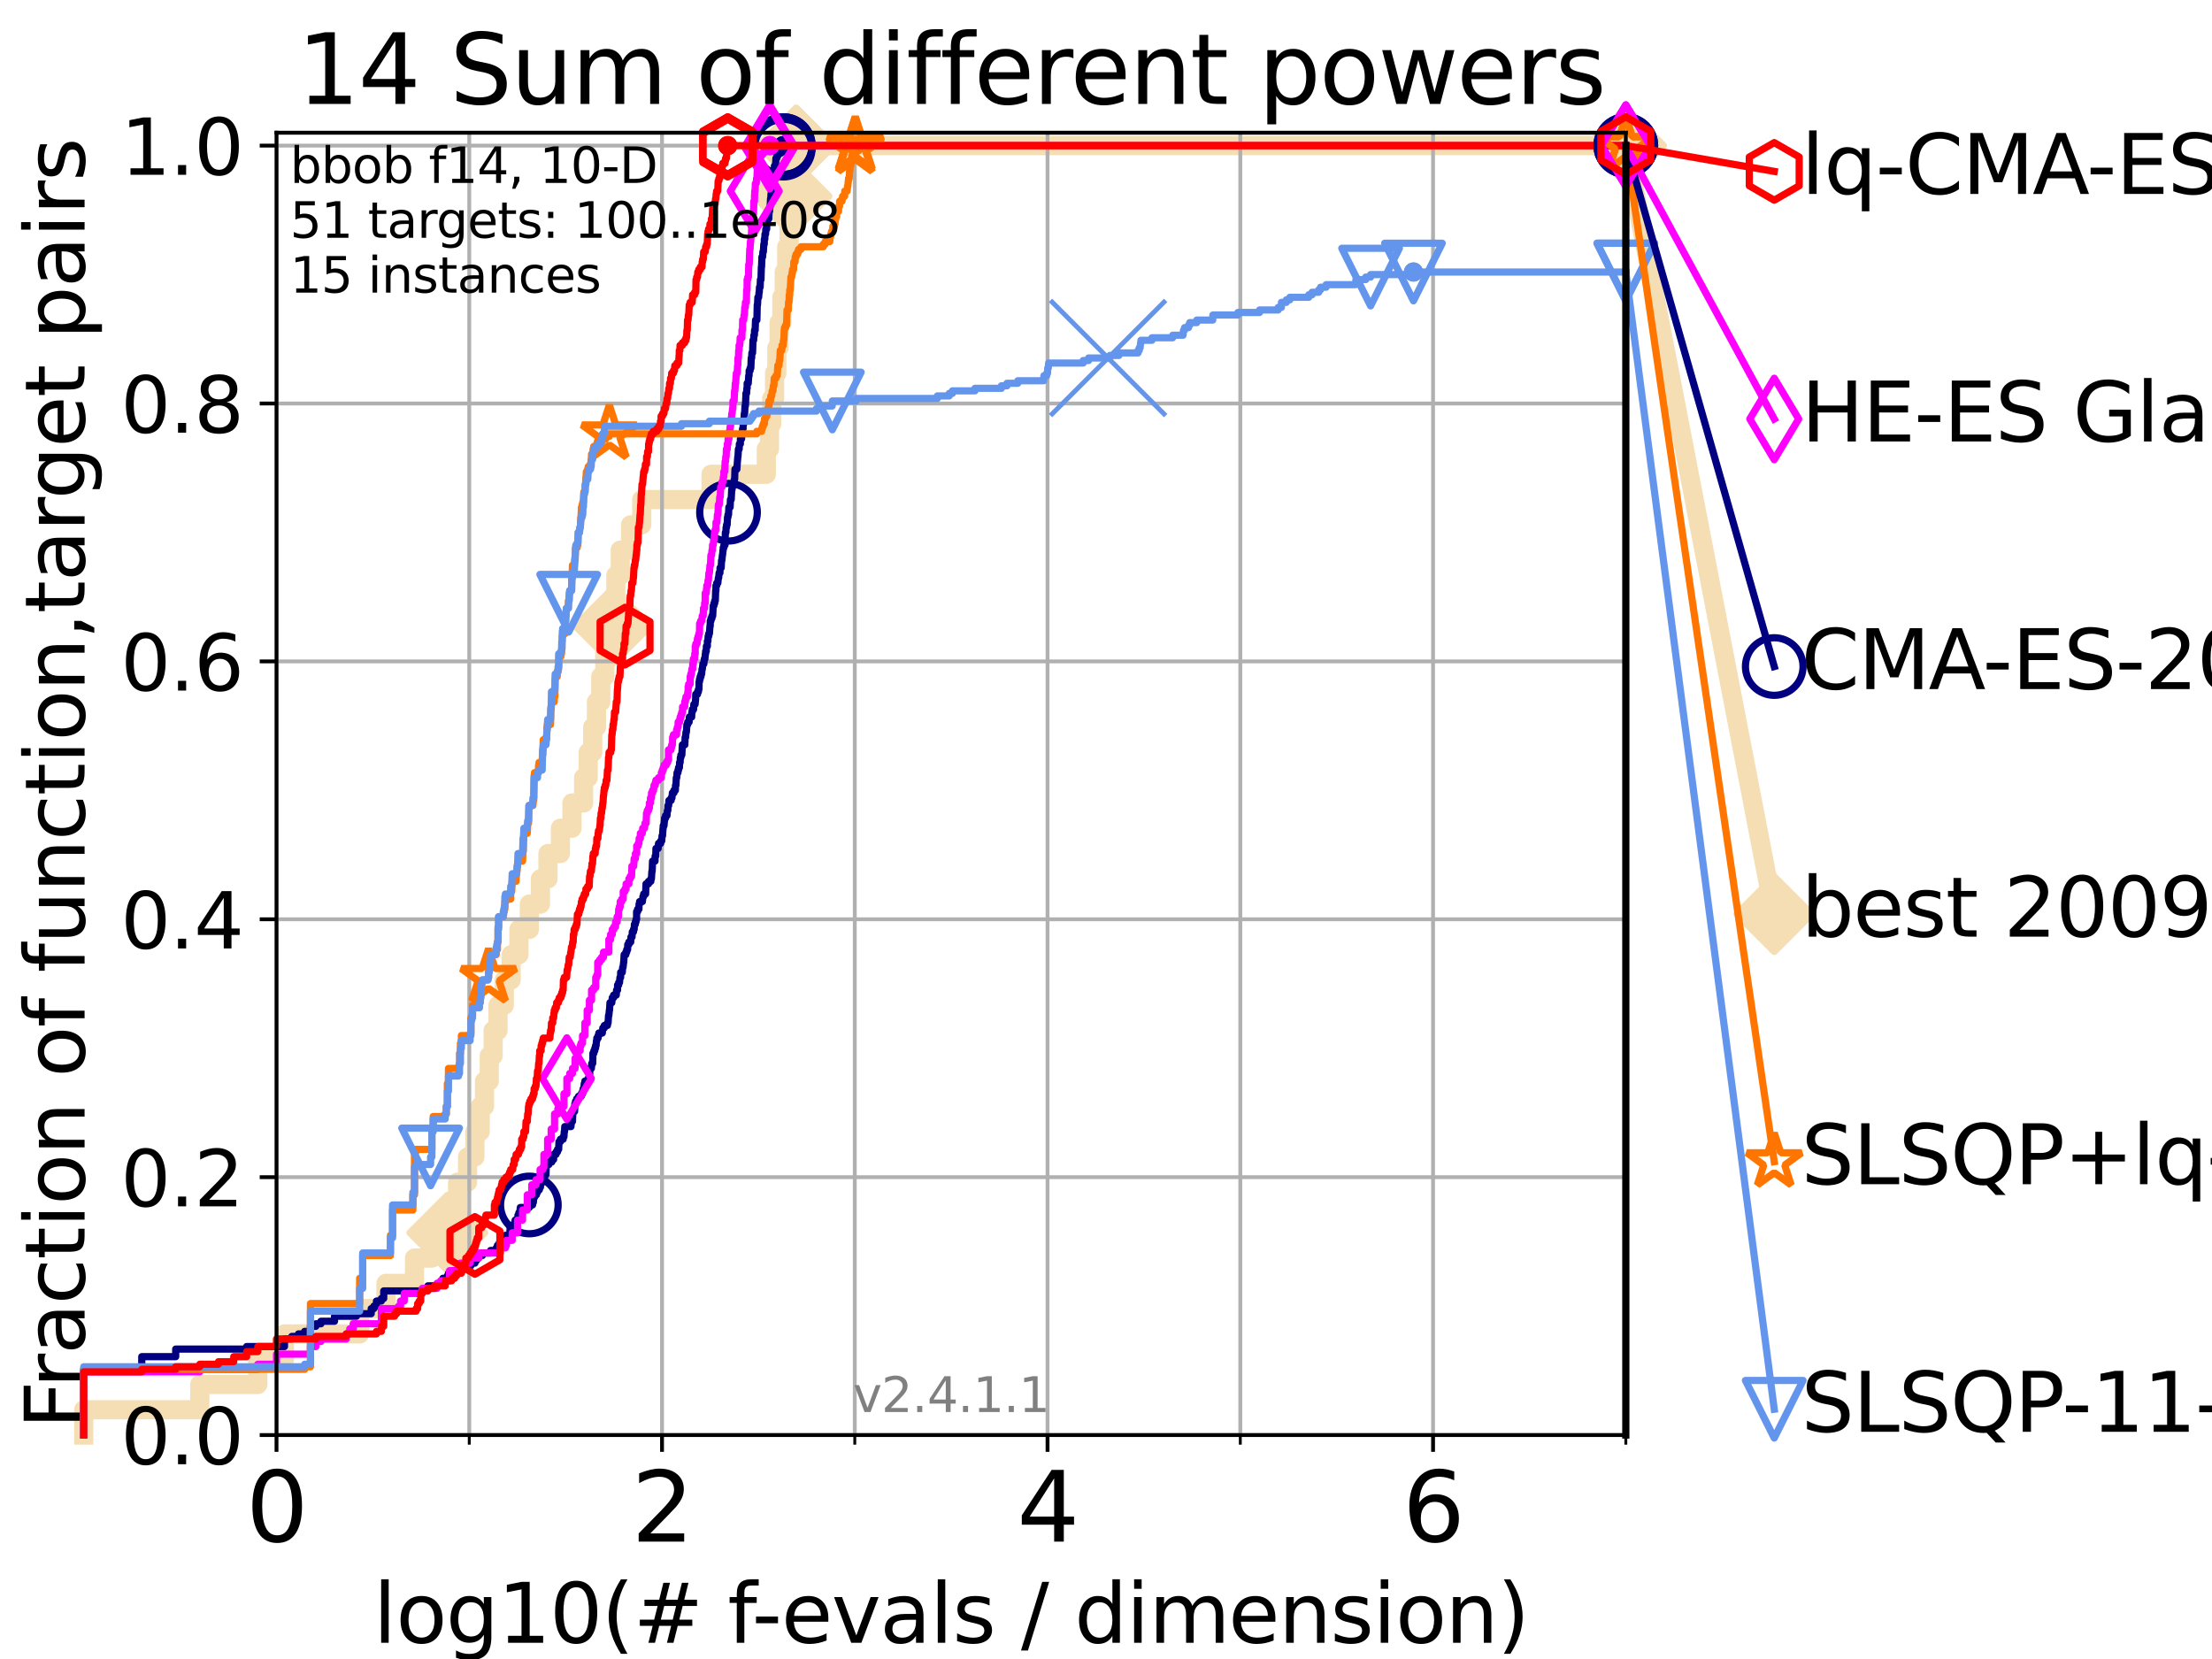 <?xml version="1.0" encoding="utf-8" standalone="no"?>
<!DOCTYPE svg PUBLIC "-//W3C//DTD SVG 1.1//EN"
  "http://www.w3.org/Graphics/SVG/1.1/DTD/svg11.dtd">
<svg height="345.6pt" version="1.1" viewBox="0 0 460.8 345.6" width="460.8pt" xmlns="http://www.w3.org/2000/svg" xmlns:xlink="http://www.w3.org/1999/xlink">
 <defs>
  <style type="text/css">*{stroke-linecap:butt;stroke-linejoin:round;}</style>
 </defs>
 <g id="figure_1">
  <g id="patch_1">
   <path d="M 0 345.6 
L 460.8 345.6 
L 460.8 0 
L 0 0 
z
" style="fill:#ffffff;"/>
  </g>
  <g id="axes_1">
   <g id="patch_2">
    <path d="M 57.6 298.944 
L 338.688 298.944 
L 338.688 27.648 
L 57.6 27.648 
z
" style="fill:#ffffff;"/>
   </g>
   <g id="line2d_1">
    <path d="M 17.445 298.944 
L 17.445 293.677 
L 41.621 293.677 
L 41.621 288.41 
L 53.709 288.41 
L 53.709 283.143 
L 59.262 283.143 
L 59.262 277.877 
L 74.922 277.877 
L 74.922 272.61 
L 80.416 272.61 
L 80.416 267.343 
L 86.351 267.343 
L 86.351 262.076 
L 89.973 262.076 
L 89.973 256.809 
L 93.197 256.809 
L 93.197 251.542 
L 95.327 251.542 
L 95.327 246.275 
L 97.403 246.275 
L 97.403 241.009 
L 98.935 241.009 
L 98.935 235.742 
L 100.04 235.742 
L 100.04 230.475 
L 100.935 230.475 
L 100.935 225.208 
L 101.924 225.208 
L 101.924 219.941 
L 102.729 219.941 
L 102.729 214.674 
L 103.747 214.674 
L 103.747 209.407 
L 105.057 209.407 
L 105.057 204.141 
L 106.489 204.141 
L 106.489 198.874 
L 108.103 198.874 
L 108.103 193.607 
L 110.274 193.607 
L 110.274 188.34 
L 112.581 188.34 
L 112.581 183.073 
L 114.148 183.073 
L 114.148 177.806 
L 116.739 177.806 
L 116.739 172.539 
L 119.148 172.539 
L 119.148 167.272 
L 121.579 167.272 
L 121.579 162.006 
L 122.531 162.006 
L 122.531 156.739 
L 123.474 156.739 
L 123.474 151.472 
L 124.255 151.472 
L 124.255 146.205 
L 125.147 146.205 
L 125.147 140.938 
L 125.996 140.938 
L 125.996 135.671 
L 126.905 135.671 
L 126.905 130.404 
L 127.643 130.404 
L 127.643 125.138 
L 128.291 125.138 
L 128.291 119.871 
L 129.205 119.871 
L 129.205 114.604 
L 131.364 114.604 
L 131.364 109.337 
L 133.689 109.337 
L 133.689 104.07 
L 148.123 104.07 
L 148.123 98.803 
L 159.633 98.803 
L 159.633 93.536 
L 160.293 93.536 
L 160.293 88.27 
L 160.77 88.27 
L 160.77 83.003 
L 161.361 83.003 
L 161.361 77.736 
L 161.828 77.736 
L 161.828 72.469 
L 162.295 72.469 
L 162.295 67.202 
L 162.875 67.202 
L 162.875 61.935 
L 163.368 61.935 
L 163.368 56.668 
L 163.891 56.668 
L 163.891 51.402 
L 164.391 51.402 
L 164.391 46.135 
L 164.881 46.135 
L 164.881 40.868 
L 165.371 40.868 
L 165.371 35.601 
L 165.859 35.601 
L 165.859 30.334 
L 338.688 30.334 
" style="fill:none;stroke:#f5deb3;stroke-linecap:square;stroke-width:4;"/>
   </g>
   <g id="line2d_2">
    <defs>
     <path d="M 0 7.778 
L 7.778 0 
L 0 -7.778 
L -7.778 0 
z
" id="ma86cb32db7" style="stroke:#f5deb3;stroke-linejoin:miter;stroke-width:1.5;"/>
    </defs>
    <g>
     <use style="fill:#f5deb3;stroke:#f5deb3;stroke-linejoin:miter;stroke-width:1.5;" x="93.197" xlink:href="#ma86cb32db7" y="256.809"/>
     <use style="fill:#f5deb3;stroke:#f5deb3;stroke-linejoin:miter;stroke-width:1.5;" x="127.643" xlink:href="#ma86cb32db7" y="130.404"/>
     <use style="fill:#f5deb3;stroke:#f5deb3;stroke-linejoin:miter;stroke-width:1.5;" x="164.881" xlink:href="#ma86cb32db7" y="40.868"/>
     <use style="fill:#f5deb3;stroke:#f5deb3;stroke-linejoin:miter;stroke-width:1.5;" x="165.859" xlink:href="#ma86cb32db7" y="30.334"/>
     <use style="fill:#f5deb3;stroke:#f5deb3;stroke-linejoin:miter;stroke-width:1.5;" x="165.859" xlink:href="#ma86cb32db7" y="30.334"/>
     <use style="fill:#f5deb3;stroke:#f5deb3;stroke-linejoin:miter;stroke-width:1.5;" x="338.688" xlink:href="#ma86cb32db7" y="30.334"/>
    </g>
   </g>
   <g id="line2d_3">
    <path style="fill:none;stroke:#f5deb3;stroke-linecap:square;stroke-width:4;"/>
    <g/>
   </g>
   <g id="line2d_4">
    <path d="M 338.688 30.334 
L 369.608 190.426 
" style="fill:none;stroke:#f5deb3;stroke-linecap:square;stroke-width:4;"/>
    <g>
     <use style="fill:#f5deb3;stroke:#f5deb3;stroke-linejoin:miter;stroke-width:1.5;" x="338.688" xlink:href="#ma86cb32db7" y="30.334"/>
     <use style="fill:#f5deb3;stroke:#f5deb3;stroke-linejoin:miter;stroke-width:1.5;" x="369.608" xlink:href="#ma86cb32db7" y="190.426"/>
    </g>
   </g>
   <g id="matplotlib.axis_1">
    <g id="xtick_1">
     <g id="line2d_5">
      <path clip-path="url(#pc200410d3d)" d="M 57.6 298.944 
L 57.6 27.648 
" style="fill:none;stroke:#b0b0b0;stroke-linecap:square;stroke-width:0.8;"/>
     </g>
     <g id="line2d_6">
      <defs>
       <path d="M 0 0 
L 0 3.5 
" id="mebe6472d61" style="stroke:#000000;stroke-width:0.8;"/>
      </defs>
      <g>
       <use style="stroke:#000000;stroke-width:0.8;" x="57.6" xlink:href="#mebe6472d61" y="298.944"/>
      </g>
     </g>
     <g id="text_1">
      <!-- 0 -->
      <g transform="translate(51.237 321.141)scale(0.2 -0.2)">
       <defs>
        <path d="M 2034 4250 
Q 1547 4250 1301 3770 
Q 1056 3291 1056 2328 
Q 1056 1369 1301 889 
Q 1547 409 2034 409 
Q 2525 409 2770 889 
Q 3016 1369 3016 2328 
Q 3016 3291 2770 3770 
Q 2525 4250 2034 4250 
z
M 2034 4750 
Q 2819 4750 3233 4129 
Q 3647 3509 3647 2328 
Q 3647 1150 3233 529 
Q 2819 -91 2034 -91 
Q 1250 -91 836 529 
Q 422 1150 422 2328 
Q 422 3509 836 4129 
Q 1250 4750 2034 4750 
z
" id="DejaVuSans-30" transform="scale(0.016)"/>
       </defs>
       <use xlink:href="#DejaVuSans-30"/>
      </g>
     </g>
    </g>
    <g id="xtick_2">
     <g id="line2d_7">
      <path clip-path="url(#pc200410d3d)" d="M 137.911 298.944 
L 137.911 27.648 
" style="fill:none;stroke:#b0b0b0;stroke-linecap:square;stroke-width:0.8;"/>
     </g>
     <g id="line2d_8">
      <g>
       <use style="stroke:#000000;stroke-width:0.8;" x="137.911" xlink:href="#mebe6472d61" y="298.944"/>
      </g>
     </g>
     <g id="text_2">
      <!-- 2 -->
      <g transform="translate(131.548 321.141)scale(0.2 -0.2)">
       <defs>
        <path d="M 1228 531 
L 3431 531 
L 3431 0 
L 469 0 
L 469 531 
Q 828 903 1448 1529 
Q 2069 2156 2228 2338 
Q 2531 2678 2651 2914 
Q 2772 3150 2772 3378 
Q 2772 3750 2511 3984 
Q 2250 4219 1831 4219 
Q 1534 4219 1204 4116 
Q 875 4013 500 3803 
L 500 4441 
Q 881 4594 1212 4672 
Q 1544 4750 1819 4750 
Q 2544 4750 2975 4387 
Q 3406 4025 3406 3419 
Q 3406 3131 3298 2873 
Q 3191 2616 2906 2266 
Q 2828 2175 2409 1742 
Q 1991 1309 1228 531 
z
" id="DejaVuSans-32" transform="scale(0.016)"/>
       </defs>
       <use xlink:href="#DejaVuSans-32"/>
      </g>
     </g>
    </g>
    <g id="xtick_3">
     <g id="line2d_9">
      <path clip-path="url(#pc200410d3d)" d="M 218.222 298.944 
L 218.222 27.648 
" style="fill:none;stroke:#b0b0b0;stroke-linecap:square;stroke-width:0.8;"/>
     </g>
     <g id="line2d_10">
      <g>
       <use style="stroke:#000000;stroke-width:0.8;" x="218.222" xlink:href="#mebe6472d61" y="298.944"/>
      </g>
     </g>
     <g id="text_3">
      <!-- 4 -->
      <g transform="translate(211.859 321.141)scale(0.2 -0.2)">
       <defs>
        <path d="M 2419 4116 
L 825 1625 
L 2419 1625 
L 2419 4116 
z
M 2253 4666 
L 3047 4666 
L 3047 1625 
L 3713 1625 
L 3713 1100 
L 3047 1100 
L 3047 0 
L 2419 0 
L 2419 1100 
L 313 1100 
L 313 1709 
L 2253 4666 
z
" id="DejaVuSans-34" transform="scale(0.016)"/>
       </defs>
       <use xlink:href="#DejaVuSans-34"/>
      </g>
     </g>
    </g>
    <g id="xtick_4">
     <g id="line2d_11">
      <path clip-path="url(#pc200410d3d)" d="M 298.533 298.944 
L 298.533 27.648 
" style="fill:none;stroke:#b0b0b0;stroke-linecap:square;stroke-width:0.8;"/>
     </g>
     <g id="line2d_12">
      <g>
       <use style="stroke:#000000;stroke-width:0.8;" x="298.533" xlink:href="#mebe6472d61" y="298.944"/>
      </g>
     </g>
     <g id="text_4">
      <!-- 6 -->
      <g transform="translate(292.17 321.141)scale(0.2 -0.2)">
       <defs>
        <path d="M 2113 2584 
Q 1688 2584 1439 2293 
Q 1191 2003 1191 1497 
Q 1191 994 1439 701 
Q 1688 409 2113 409 
Q 2538 409 2786 701 
Q 3034 994 3034 1497 
Q 3034 2003 2786 2293 
Q 2538 2584 2113 2584 
z
M 3366 4563 
L 3366 3988 
Q 3128 4100 2886 4159 
Q 2644 4219 2406 4219 
Q 1781 4219 1451 3797 
Q 1122 3375 1075 2522 
Q 1259 2794 1537 2939 
Q 1816 3084 2150 3084 
Q 2853 3084 3261 2657 
Q 3669 2231 3669 1497 
Q 3669 778 3244 343 
Q 2819 -91 2113 -91 
Q 1303 -91 875 529 
Q 447 1150 447 2328 
Q 447 3434 972 4092 
Q 1497 4750 2381 4750 
Q 2619 4750 2861 4703 
Q 3103 4656 3366 4563 
z
" id="DejaVuSans-36" transform="scale(0.016)"/>
       </defs>
       <use xlink:href="#DejaVuSans-36"/>
      </g>
     </g>
    </g>
    <g id="xtick_5">
     <g id="line2d_13">
      <path clip-path="url(#pc200410d3d)" d="M 97.755 298.944 
L 97.755 27.648 
" style="fill:none;stroke:#b0b0b0;stroke-linecap:square;stroke-width:0.8;"/>
     </g>
     <g id="line2d_14">
      <defs>
       <path d="M 0 0 
L 0 2 
" id="me1ede6f2c0" style="stroke:#000000;stroke-width:0.6;"/>
      </defs>
      <g>
       <use style="stroke:#000000;stroke-width:0.6;" x="97.755" xlink:href="#me1ede6f2c0" y="298.944"/>
      </g>
     </g>
    </g>
    <g id="xtick_6">
     <g id="line2d_15">
      <path clip-path="url(#pc200410d3d)" d="M 178.066 298.944 
L 178.066 27.648 
" style="fill:none;stroke:#b0b0b0;stroke-linecap:square;stroke-width:0.8;"/>
     </g>
     <g id="line2d_16">
      <g>
       <use style="stroke:#000000;stroke-width:0.6;" x="178.066" xlink:href="#me1ede6f2c0" y="298.944"/>
      </g>
     </g>
    </g>
    <g id="xtick_7">
     <g id="line2d_17">
      <path clip-path="url(#pc200410d3d)" d="M 258.377 298.944 
L 258.377 27.648 
" style="fill:none;stroke:#b0b0b0;stroke-linecap:square;stroke-width:0.8;"/>
     </g>
     <g id="line2d_18">
      <g>
       <use style="stroke:#000000;stroke-width:0.6;" x="258.377" xlink:href="#me1ede6f2c0" y="298.944"/>
      </g>
     </g>
    </g>
    <g id="xtick_8">
     <g id="line2d_19">
      <path clip-path="url(#pc200410d3d)" d="M 338.688 298.944 
L 338.688 27.648 
" style="fill:none;stroke:#b0b0b0;stroke-linecap:square;stroke-width:0.8;"/>
     </g>
     <g id="line2d_20">
      <g>
       <use style="stroke:#000000;stroke-width:0.6;" x="338.688" xlink:href="#me1ede6f2c0" y="298.944"/>
      </g>
     </g>
    </g>
    <g id="text_5">
     <!-- log10(# f-evals / dimension) -->
     <g transform="translate(77.764 342.218)scale(0.17 -0.17)">
      <defs>
       <path d="M 603 4863 
L 1178 4863 
L 1178 0 
L 603 0 
L 603 4863 
z
" id="DejaVuSans-6c" transform="scale(0.016)"/>
       <path d="M 1959 3097 
Q 1497 3097 1228 2736 
Q 959 2375 959 1747 
Q 959 1119 1226 758 
Q 1494 397 1959 397 
Q 2419 397 2687 759 
Q 2956 1122 2956 1747 
Q 2956 2369 2687 2733 
Q 2419 3097 1959 3097 
z
M 1959 3584 
Q 2709 3584 3137 3096 
Q 3566 2609 3566 1747 
Q 3566 888 3137 398 
Q 2709 -91 1959 -91 
Q 1206 -91 779 398 
Q 353 888 353 1747 
Q 353 2609 779 3096 
Q 1206 3584 1959 3584 
z
" id="DejaVuSans-6f" transform="scale(0.016)"/>
       <path d="M 2906 1791 
Q 2906 2416 2648 2759 
Q 2391 3103 1925 3103 
Q 1463 3103 1205 2759 
Q 947 2416 947 1791 
Q 947 1169 1205 825 
Q 1463 481 1925 481 
Q 2391 481 2648 825 
Q 2906 1169 2906 1791 
z
M 3481 434 
Q 3481 -459 3084 -895 
Q 2688 -1331 1869 -1331 
Q 1566 -1331 1297 -1286 
Q 1028 -1241 775 -1147 
L 775 -588 
Q 1028 -725 1275 -790 
Q 1522 -856 1778 -856 
Q 2344 -856 2625 -561 
Q 2906 -266 2906 331 
L 2906 616 
Q 2728 306 2450 153 
Q 2172 0 1784 0 
Q 1141 0 747 490 
Q 353 981 353 1791 
Q 353 2603 747 3093 
Q 1141 3584 1784 3584 
Q 2172 3584 2450 3431 
Q 2728 3278 2906 2969 
L 2906 3500 
L 3481 3500 
L 3481 434 
z
" id="DejaVuSans-67" transform="scale(0.016)"/>
       <path d="M 794 531 
L 1825 531 
L 1825 4091 
L 703 3866 
L 703 4441 
L 1819 4666 
L 2450 4666 
L 2450 531 
L 3481 531 
L 3481 0 
L 794 0 
L 794 531 
z
" id="DejaVuSans-31" transform="scale(0.016)"/>
       <path d="M 1984 4856 
Q 1566 4138 1362 3434 
Q 1159 2731 1159 2009 
Q 1159 1288 1364 580 
Q 1569 -128 1984 -844 
L 1484 -844 
Q 1016 -109 783 600 
Q 550 1309 550 2009 
Q 550 2706 781 3412 
Q 1013 4119 1484 4856 
L 1984 4856 
z
" id="DejaVuSans-28" transform="scale(0.016)"/>
       <path d="M 3272 2816 
L 2363 2816 
L 2100 1772 
L 3016 1772 
L 3272 2816 
z
M 2803 4594 
L 2478 3297 
L 3391 3297 
L 3719 4594 
L 4219 4594 
L 3897 3297 
L 4872 3297 
L 4872 2816 
L 3775 2816 
L 3519 1772 
L 4513 1772 
L 4513 1294 
L 3397 1294 
L 3072 0 
L 2572 0 
L 2894 1294 
L 1978 1294 
L 1656 0 
L 1153 0 
L 1478 1294 
L 494 1294 
L 494 1772 
L 1594 1772 
L 1856 2816 
L 850 2816 
L 850 3297 
L 1978 3297 
L 2297 4594 
L 2803 4594 
z
" id="DejaVuSans-23" transform="scale(0.016)"/>
       <path id="DejaVuSans-20" transform="scale(0.016)"/>
       <path d="M 2375 4863 
L 2375 4384 
L 1825 4384 
Q 1516 4384 1395 4259 
Q 1275 4134 1275 3809 
L 1275 3500 
L 2222 3500 
L 2222 3053 
L 1275 3053 
L 1275 0 
L 697 0 
L 697 3053 
L 147 3053 
L 147 3500 
L 697 3500 
L 697 3744 
Q 697 4328 969 4595 
Q 1241 4863 1831 4863 
L 2375 4863 
z
" id="DejaVuSans-66" transform="scale(0.016)"/>
       <path d="M 313 2009 
L 1997 2009 
L 1997 1497 
L 313 1497 
L 313 2009 
z
" id="DejaVuSans-2d" transform="scale(0.016)"/>
       <path d="M 3597 1894 
L 3597 1613 
L 953 1613 
Q 991 1019 1311 708 
Q 1631 397 2203 397 
Q 2534 397 2845 478 
Q 3156 559 3463 722 
L 3463 178 
Q 3153 47 2828 -22 
Q 2503 -91 2169 -91 
Q 1331 -91 842 396 
Q 353 884 353 1716 
Q 353 2575 817 3079 
Q 1281 3584 2069 3584 
Q 2775 3584 3186 3129 
Q 3597 2675 3597 1894 
z
M 3022 2063 
Q 3016 2534 2758 2815 
Q 2500 3097 2075 3097 
Q 1594 3097 1305 2825 
Q 1016 2553 972 2059 
L 3022 2063 
z
" id="DejaVuSans-65" transform="scale(0.016)"/>
       <path d="M 191 3500 
L 800 3500 
L 1894 563 
L 2988 3500 
L 3597 3500 
L 2284 0 
L 1503 0 
L 191 3500 
z
" id="DejaVuSans-76" transform="scale(0.016)"/>
       <path d="M 2194 1759 
Q 1497 1759 1228 1600 
Q 959 1441 959 1056 
Q 959 750 1161 570 
Q 1363 391 1709 391 
Q 2188 391 2477 730 
Q 2766 1069 2766 1631 
L 2766 1759 
L 2194 1759 
z
M 3341 1997 
L 3341 0 
L 2766 0 
L 2766 531 
Q 2569 213 2275 61 
Q 1981 -91 1556 -91 
Q 1019 -91 701 211 
Q 384 513 384 1019 
Q 384 1609 779 1909 
Q 1175 2209 1959 2209 
L 2766 2209 
L 2766 2266 
Q 2766 2663 2505 2880 
Q 2244 3097 1772 3097 
Q 1472 3097 1187 3025 
Q 903 2953 641 2809 
L 641 3341 
Q 956 3463 1253 3523 
Q 1550 3584 1831 3584 
Q 2591 3584 2966 3190 
Q 3341 2797 3341 1997 
z
" id="DejaVuSans-61" transform="scale(0.016)"/>
       <path d="M 2834 3397 
L 2834 2853 
Q 2591 2978 2328 3040 
Q 2066 3103 1784 3103 
Q 1356 3103 1142 2972 
Q 928 2841 928 2578 
Q 928 2378 1081 2264 
Q 1234 2150 1697 2047 
L 1894 2003 
Q 2506 1872 2764 1633 
Q 3022 1394 3022 966 
Q 3022 478 2636 193 
Q 2250 -91 1575 -91 
Q 1294 -91 989 -36 
Q 684 19 347 128 
L 347 722 
Q 666 556 975 473 
Q 1284 391 1588 391 
Q 1994 391 2212 530 
Q 2431 669 2431 922 
Q 2431 1156 2273 1281 
Q 2116 1406 1581 1522 
L 1381 1569 
Q 847 1681 609 1914 
Q 372 2147 372 2553 
Q 372 3047 722 3315 
Q 1072 3584 1716 3584 
Q 2034 3584 2315 3537 
Q 2597 3491 2834 3397 
z
" id="DejaVuSans-73" transform="scale(0.016)"/>
       <path d="M 1625 4666 
L 2156 4666 
L 531 -594 
L 0 -594 
L 1625 4666 
z
" id="DejaVuSans-2f" transform="scale(0.016)"/>
       <path d="M 2906 2969 
L 2906 4863 
L 3481 4863 
L 3481 0 
L 2906 0 
L 2906 525 
Q 2725 213 2448 61 
Q 2172 -91 1784 -91 
Q 1150 -91 751 415 
Q 353 922 353 1747 
Q 353 2572 751 3078 
Q 1150 3584 1784 3584 
Q 2172 3584 2448 3432 
Q 2725 3281 2906 2969 
z
M 947 1747 
Q 947 1113 1208 752 
Q 1469 391 1925 391 
Q 2381 391 2643 752 
Q 2906 1113 2906 1747 
Q 2906 2381 2643 2742 
Q 2381 3103 1925 3103 
Q 1469 3103 1208 2742 
Q 947 2381 947 1747 
z
" id="DejaVuSans-64" transform="scale(0.016)"/>
       <path d="M 603 3500 
L 1178 3500 
L 1178 0 
L 603 0 
L 603 3500 
z
M 603 4863 
L 1178 4863 
L 1178 4134 
L 603 4134 
L 603 4863 
z
" id="DejaVuSans-69" transform="scale(0.016)"/>
       <path d="M 3328 2828 
Q 3544 3216 3844 3400 
Q 4144 3584 4550 3584 
Q 5097 3584 5394 3201 
Q 5691 2819 5691 2113 
L 5691 0 
L 5113 0 
L 5113 2094 
Q 5113 2597 4934 2840 
Q 4756 3084 4391 3084 
Q 3944 3084 3684 2787 
Q 3425 2491 3425 1978 
L 3425 0 
L 2847 0 
L 2847 2094 
Q 2847 2600 2669 2842 
Q 2491 3084 2119 3084 
Q 1678 3084 1418 2786 
Q 1159 2488 1159 1978 
L 1159 0 
L 581 0 
L 581 3500 
L 1159 3500 
L 1159 2956 
Q 1356 3278 1631 3431 
Q 1906 3584 2284 3584 
Q 2666 3584 2933 3390 
Q 3200 3197 3328 2828 
z
" id="DejaVuSans-6d" transform="scale(0.016)"/>
       <path d="M 3513 2113 
L 3513 0 
L 2938 0 
L 2938 2094 
Q 2938 2591 2744 2837 
Q 2550 3084 2163 3084 
Q 1697 3084 1428 2787 
Q 1159 2491 1159 1978 
L 1159 0 
L 581 0 
L 581 3500 
L 1159 3500 
L 1159 2956 
Q 1366 3272 1645 3428 
Q 1925 3584 2291 3584 
Q 2894 3584 3203 3211 
Q 3513 2838 3513 2113 
z
" id="DejaVuSans-6e" transform="scale(0.016)"/>
       <path d="M 513 4856 
L 1013 4856 
Q 1481 4119 1714 3412 
Q 1947 2706 1947 2009 
Q 1947 1309 1714 600 
Q 1481 -109 1013 -844 
L 513 -844 
Q 928 -128 1133 580 
Q 1338 1288 1338 2009 
Q 1338 2731 1133 3434 
Q 928 4138 513 4856 
z
" id="DejaVuSans-29" transform="scale(0.016)"/>
      </defs>
      <use xlink:href="#DejaVuSans-6c"/>
      <use x="27.783" xlink:href="#DejaVuSans-6f"/>
      <use x="88.965" xlink:href="#DejaVuSans-67"/>
      <use x="152.441" xlink:href="#DejaVuSans-31"/>
      <use x="216.064" xlink:href="#DejaVuSans-30"/>
      <use x="279.688" xlink:href="#DejaVuSans-28"/>
      <use x="318.701" xlink:href="#DejaVuSans-23"/>
      <use x="402.49" xlink:href="#DejaVuSans-20"/>
      <use x="434.277" xlink:href="#DejaVuSans-66"/>
      <use x="463.982" xlink:href="#DejaVuSans-2d"/>
      <use x="500.066" xlink:href="#DejaVuSans-65"/>
      <use x="561.59" xlink:href="#DejaVuSans-76"/>
      <use x="620.77" xlink:href="#DejaVuSans-61"/>
      <use x="682.049" xlink:href="#DejaVuSans-6c"/>
      <use x="709.832" xlink:href="#DejaVuSans-73"/>
      <use x="761.932" xlink:href="#DejaVuSans-20"/>
      <use x="793.719" xlink:href="#DejaVuSans-2f"/>
      <use x="827.41" xlink:href="#DejaVuSans-20"/>
      <use x="859.197" xlink:href="#DejaVuSans-64"/>
      <use x="922.674" xlink:href="#DejaVuSans-69"/>
      <use x="950.457" xlink:href="#DejaVuSans-6d"/>
      <use x="1047.869" xlink:href="#DejaVuSans-65"/>
      <use x="1109.393" xlink:href="#DejaVuSans-6e"/>
      <use x="1172.771" xlink:href="#DejaVuSans-73"/>
      <use x="1224.871" xlink:href="#DejaVuSans-69"/>
      <use x="1252.654" xlink:href="#DejaVuSans-6f"/>
      <use x="1313.836" xlink:href="#DejaVuSans-6e"/>
      <use x="1377.215" xlink:href="#DejaVuSans-29"/>
     </g>
    </g>
   </g>
   <g id="matplotlib.axis_2">
    <g id="ytick_1">
     <g id="line2d_21">
      <path clip-path="url(#pc200410d3d)" d="M 57.6 298.944 
L 338.688 298.944 
" style="fill:none;stroke:#b0b0b0;stroke-linecap:square;stroke-width:0.8;"/>
     </g>
     <g id="line2d_22">
      <defs>
       <path d="M 0 0 
L -3.5 0 
" id="mc82feb8bde" style="stroke:#000000;stroke-width:0.8;"/>
      </defs>
      <g>
       <use style="stroke:#000000;stroke-width:0.8;" x="57.6" xlink:href="#mc82feb8bde" y="298.944"/>
      </g>
     </g>
     <g id="text_6">
      <!-- 0.0 -->
      <g transform="translate(25.155 305.023)scale(0.16 -0.16)">
       <defs>
        <path d="M 684 794 
L 1344 794 
L 1344 0 
L 684 0 
L 684 794 
z
" id="DejaVuSans-2e" transform="scale(0.016)"/>
       </defs>
       <use xlink:href="#DejaVuSans-30"/>
       <use x="63.623" xlink:href="#DejaVuSans-2e"/>
       <use x="95.41" xlink:href="#DejaVuSans-30"/>
      </g>
     </g>
    </g>
    <g id="ytick_2">
     <g id="line2d_23">
      <path clip-path="url(#pc200410d3d)" d="M 57.6 245.222 
L 338.688 245.222 
" style="fill:none;stroke:#b0b0b0;stroke-linecap:square;stroke-width:0.8;"/>
     </g>
     <g id="line2d_24">
      <g>
       <use style="stroke:#000000;stroke-width:0.8;" x="57.6" xlink:href="#mc82feb8bde" y="245.222"/>
      </g>
     </g>
     <g id="text_7">
      <!-- 0.2 -->
      <g transform="translate(25.155 251.301)scale(0.16 -0.16)">
       <use xlink:href="#DejaVuSans-30"/>
       <use x="63.623" xlink:href="#DejaVuSans-2e"/>
       <use x="95.41" xlink:href="#DejaVuSans-32"/>
      </g>
     </g>
    </g>
    <g id="ytick_3">
     <g id="line2d_25">
      <path clip-path="url(#pc200410d3d)" d="M 57.6 191.5 
L 338.688 191.5 
" style="fill:none;stroke:#b0b0b0;stroke-linecap:square;stroke-width:0.8;"/>
     </g>
     <g id="line2d_26">
      <g>
       <use style="stroke:#000000;stroke-width:0.8;" x="57.6" xlink:href="#mc82feb8bde" y="191.5"/>
      </g>
     </g>
     <g id="text_8">
      <!-- 0.4 -->
      <g transform="translate(25.155 197.579)scale(0.16 -0.16)">
       <use xlink:href="#DejaVuSans-30"/>
       <use x="63.623" xlink:href="#DejaVuSans-2e"/>
       <use x="95.41" xlink:href="#DejaVuSans-34"/>
      </g>
     </g>
    </g>
    <g id="ytick_4">
     <g id="line2d_27">
      <path clip-path="url(#pc200410d3d)" d="M 57.6 137.778 
L 338.688 137.778 
" style="fill:none;stroke:#b0b0b0;stroke-linecap:square;stroke-width:0.8;"/>
     </g>
     <g id="line2d_28">
      <g>
       <use style="stroke:#000000;stroke-width:0.8;" x="57.6" xlink:href="#mc82feb8bde" y="137.778"/>
      </g>
     </g>
     <g id="text_9">
      <!-- 0.6 -->
      <g transform="translate(25.155 143.857)scale(0.16 -0.16)">
       <use xlink:href="#DejaVuSans-30"/>
       <use x="63.623" xlink:href="#DejaVuSans-2e"/>
       <use x="95.41" xlink:href="#DejaVuSans-36"/>
      </g>
     </g>
    </g>
    <g id="ytick_5">
     <g id="line2d_29">
      <path clip-path="url(#pc200410d3d)" d="M 57.6 84.056 
L 338.688 84.056 
" style="fill:none;stroke:#b0b0b0;stroke-linecap:square;stroke-width:0.8;"/>
     </g>
     <g id="line2d_30">
      <g>
       <use style="stroke:#000000;stroke-width:0.8;" x="57.6" xlink:href="#mc82feb8bde" y="84.056"/>
      </g>
     </g>
     <g id="text_10">
      <!-- 0.8 -->
      <g transform="translate(25.155 90.135)scale(0.16 -0.16)">
       <defs>
        <path d="M 2034 2216 
Q 1584 2216 1326 1975 
Q 1069 1734 1069 1313 
Q 1069 891 1326 650 
Q 1584 409 2034 409 
Q 2484 409 2743 651 
Q 3003 894 3003 1313 
Q 3003 1734 2745 1975 
Q 2488 2216 2034 2216 
z
M 1403 2484 
Q 997 2584 770 2862 
Q 544 3141 544 3541 
Q 544 4100 942 4425 
Q 1341 4750 2034 4750 
Q 2731 4750 3128 4425 
Q 3525 4100 3525 3541 
Q 3525 3141 3298 2862 
Q 3072 2584 2669 2484 
Q 3125 2378 3379 2068 
Q 3634 1759 3634 1313 
Q 3634 634 3220 271 
Q 2806 -91 2034 -91 
Q 1263 -91 848 271 
Q 434 634 434 1313 
Q 434 1759 690 2068 
Q 947 2378 1403 2484 
z
M 1172 3481 
Q 1172 3119 1398 2916 
Q 1625 2713 2034 2713 
Q 2441 2713 2670 2916 
Q 2900 3119 2900 3481 
Q 2900 3844 2670 4047 
Q 2441 4250 2034 4250 
Q 1625 4250 1398 4047 
Q 1172 3844 1172 3481 
z
" id="DejaVuSans-38" transform="scale(0.016)"/>
       </defs>
       <use xlink:href="#DejaVuSans-30"/>
       <use x="63.623" xlink:href="#DejaVuSans-2e"/>
       <use x="95.41" xlink:href="#DejaVuSans-38"/>
      </g>
     </g>
    </g>
    <g id="ytick_6">
     <g id="line2d_31">
      <path clip-path="url(#pc200410d3d)" d="M 57.6 30.334 
L 338.688 30.334 
" style="fill:none;stroke:#b0b0b0;stroke-linecap:square;stroke-width:0.8;"/>
     </g>
     <g id="line2d_32">
      <g>
       <use style="stroke:#000000;stroke-width:0.8;" x="57.6" xlink:href="#mc82feb8bde" y="30.334"/>
      </g>
     </g>
     <g id="text_11">
      <!-- 1.0 -->
      <g transform="translate(25.155 36.413)scale(0.16 -0.16)">
       <use xlink:href="#DejaVuSans-31"/>
       <use x="63.623" xlink:href="#DejaVuSans-2e"/>
       <use x="95.41" xlink:href="#DejaVuSans-30"/>
      </g>
     </g>
    </g>
    <g id="text_12">
     <!-- Fraction of function,target pairs -->
     <g transform="translate(17.62 297.681)rotate(-90)scale(0.17 -0.17)">
      <defs>
       <path d="M 628 4666 
L 3309 4666 
L 3309 4134 
L 1259 4134 
L 1259 2759 
L 3109 2759 
L 3109 2228 
L 1259 2228 
L 1259 0 
L 628 0 
L 628 4666 
z
" id="DejaVuSans-46" transform="scale(0.016)"/>
       <path d="M 2631 2963 
Q 2534 3019 2420 3045 
Q 2306 3072 2169 3072 
Q 1681 3072 1420 2755 
Q 1159 2438 1159 1844 
L 1159 0 
L 581 0 
L 581 3500 
L 1159 3500 
L 1159 2956 
Q 1341 3275 1631 3429 
Q 1922 3584 2338 3584 
Q 2397 3584 2469 3576 
Q 2541 3569 2628 3553 
L 2631 2963 
z
" id="DejaVuSans-72" transform="scale(0.016)"/>
       <path d="M 3122 3366 
L 3122 2828 
Q 2878 2963 2633 3030 
Q 2388 3097 2138 3097 
Q 1578 3097 1268 2742 
Q 959 2388 959 1747 
Q 959 1106 1268 751 
Q 1578 397 2138 397 
Q 2388 397 2633 464 
Q 2878 531 3122 666 
L 3122 134 
Q 2881 22 2623 -34 
Q 2366 -91 2075 -91 
Q 1284 -91 818 406 
Q 353 903 353 1747 
Q 353 2603 823 3093 
Q 1294 3584 2113 3584 
Q 2378 3584 2631 3529 
Q 2884 3475 3122 3366 
z
" id="DejaVuSans-63" transform="scale(0.016)"/>
       <path d="M 1172 4494 
L 1172 3500 
L 2356 3500 
L 2356 3053 
L 1172 3053 
L 1172 1153 
Q 1172 725 1289 603 
Q 1406 481 1766 481 
L 2356 481 
L 2356 0 
L 1766 0 
Q 1100 0 847 248 
Q 594 497 594 1153 
L 594 3053 
L 172 3053 
L 172 3500 
L 594 3500 
L 594 4494 
L 1172 4494 
z
" id="DejaVuSans-74" transform="scale(0.016)"/>
       <path d="M 544 1381 
L 544 3500 
L 1119 3500 
L 1119 1403 
Q 1119 906 1312 657 
Q 1506 409 1894 409 
Q 2359 409 2629 706 
Q 2900 1003 2900 1516 
L 2900 3500 
L 3475 3500 
L 3475 0 
L 2900 0 
L 2900 538 
Q 2691 219 2414 64 
Q 2138 -91 1772 -91 
Q 1169 -91 856 284 
Q 544 659 544 1381 
z
M 1991 3584 
L 1991 3584 
z
" id="DejaVuSans-75" transform="scale(0.016)"/>
       <path d="M 750 794 
L 1409 794 
L 1409 256 
L 897 -744 
L 494 -744 
L 750 256 
L 750 794 
z
" id="DejaVuSans-2c" transform="scale(0.016)"/>
       <path d="M 1159 525 
L 1159 -1331 
L 581 -1331 
L 581 3500 
L 1159 3500 
L 1159 2969 
Q 1341 3281 1617 3432 
Q 1894 3584 2278 3584 
Q 2916 3584 3314 3078 
Q 3713 2572 3713 1747 
Q 3713 922 3314 415 
Q 2916 -91 2278 -91 
Q 1894 -91 1617 61 
Q 1341 213 1159 525 
z
M 3116 1747 
Q 3116 2381 2855 2742 
Q 2594 3103 2138 3103 
Q 1681 3103 1420 2742 
Q 1159 2381 1159 1747 
Q 1159 1113 1420 752 
Q 1681 391 2138 391 
Q 2594 391 2855 752 
Q 3116 1113 3116 1747 
z
" id="DejaVuSans-70" transform="scale(0.016)"/>
      </defs>
      <use xlink:href="#DejaVuSans-46"/>
      <use x="50.27" xlink:href="#DejaVuSans-72"/>
      <use x="91.383" xlink:href="#DejaVuSans-61"/>
      <use x="152.662" xlink:href="#DejaVuSans-63"/>
      <use x="207.643" xlink:href="#DejaVuSans-74"/>
      <use x="246.852" xlink:href="#DejaVuSans-69"/>
      <use x="274.635" xlink:href="#DejaVuSans-6f"/>
      <use x="335.816" xlink:href="#DejaVuSans-6e"/>
      <use x="399.195" xlink:href="#DejaVuSans-20"/>
      <use x="430.982" xlink:href="#DejaVuSans-6f"/>
      <use x="492.164" xlink:href="#DejaVuSans-66"/>
      <use x="527.369" xlink:href="#DejaVuSans-20"/>
      <use x="559.156" xlink:href="#DejaVuSans-66"/>
      <use x="594.361" xlink:href="#DejaVuSans-75"/>
      <use x="657.74" xlink:href="#DejaVuSans-6e"/>
      <use x="721.119" xlink:href="#DejaVuSans-63"/>
      <use x="776.1" xlink:href="#DejaVuSans-74"/>
      <use x="815.309" xlink:href="#DejaVuSans-69"/>
      <use x="843.092" xlink:href="#DejaVuSans-6f"/>
      <use x="904.273" xlink:href="#DejaVuSans-6e"/>
      <use x="967.652" xlink:href="#DejaVuSans-2c"/>
      <use x="999.439" xlink:href="#DejaVuSans-74"/>
      <use x="1038.648" xlink:href="#DejaVuSans-61"/>
      <use x="1099.928" xlink:href="#DejaVuSans-72"/>
      <use x="1139.291" xlink:href="#DejaVuSans-67"/>
      <use x="1202.768" xlink:href="#DejaVuSans-65"/>
      <use x="1264.291" xlink:href="#DejaVuSans-74"/>
      <use x="1303.5" xlink:href="#DejaVuSans-20"/>
      <use x="1335.287" xlink:href="#DejaVuSans-70"/>
      <use x="1398.764" xlink:href="#DejaVuSans-61"/>
      <use x="1460.043" xlink:href="#DejaVuSans-69"/>
      <use x="1487.826" xlink:href="#DejaVuSans-72"/>
      <use x="1528.939" xlink:href="#DejaVuSans-73"/>
     </g>
    </g>
   </g>
   <g id="line2d_33">
    <defs>
     <path d="M 0 1.5 
C 0.398 1.5 0.779 1.342 1.061 1.061 
C 1.342 0.779 1.5 0.398 1.5 0 
C 1.5 -0.398 1.342 -0.779 1.061 -1.061 
C 0.779 -1.342 0.398 -1.5 0 -1.5 
C -0.398 -1.5 -0.779 -1.342 -1.061 -1.061 
C -1.342 -0.779 -1.5 -0.398 -1.5 0 
C -1.5 0.398 -1.342 0.779 -1.061 1.061 
C -0.779 1.342 -0.398 1.5 0 1.5 
z
" id="m17d0006824" style="stroke:#f5deb3;"/>
    </defs>
    <g>
     <use style="fill:#f5deb3;stroke:#f5deb3;" x="165.859" xlink:href="#m17d0006824" y="30.334"/>
     <use style="fill:#f5deb3;stroke:#f5deb3;" x="165.859" xlink:href="#m17d0006824" y="30.334"/>
    </g>
   </g>
   <g id="line2d_34">
    <defs>
     <path d="M 0 1.5 
C 0.398 1.5 0.779 1.342 1.061 1.061 
C 1.342 0.779 1.5 0.398 1.5 0 
C 1.5 -0.398 1.342 -0.779 1.061 -1.061 
C 0.779 -1.342 0.398 -1.5 0 -1.5 
C -0.398 -1.5 -0.779 -1.342 -1.061 -1.061 
C -1.342 -0.779 -1.5 -0.398 -1.5 0 
C -1.5 0.398 -1.342 0.779 -1.061 1.061 
C -0.779 1.342 -0.398 1.5 0 1.5 
z
" id="m352628af9c" style="stroke:#000080;"/>
    </defs>
    <g>
     <use style="fill:#000080;stroke:#000080;" x="163.169" xlink:href="#m352628af9c" y="30.334"/>
     <use style="fill:#000080;stroke:#000080;" x="163.169" xlink:href="#m352628af9c" y="30.334"/>
    </g>
   </g>
   <g id="line2d_35">
    <path d="M 17.445 298.944 
L 17.445 285.25 
L 29.533 285.25 
L 29.533 282.617 
L 36.604 282.617 
L 36.604 281.037 
L 51.38 281.037 
L 51.38 280.51 
L 59.262 280.51 
L 59.262 278.93 
L 60.78 278.93 
L 60.78 278.403 
L 62.175 278.403 
L 62.175 277.877 
L 63.468 277.877 
L 63.468 277.35 
L 64.671 277.35 
L 64.671 276.296 
L 65.797 276.296 
L 65.797 275.77 
L 66.854 275.77 
L 66.854 275.243 
L 69.688 275.243 
L 69.688 274.19 
L 74.263 274.19 
L 74.263 273.663 
L 77.331 273.663 
L 77.331 272.61 
L 77.885 272.61 
L 77.885 272.083 
L 78.421 272.083 
L 78.421 271.03 
L 79.447 271.03 
L 79.447 270.503 
L 79.939 270.503 
L 79.939 268.923 
L 88.554 268.923 
L 88.554 268.396 
L 89.135 268.396 
L 89.135 267.87 
L 91.284 267.87 
L 91.284 267.343 
L 92.267 267.343 
L 92.267 266.289 
L 93.197 266.289 
L 93.197 265.763 
L 93.422 265.763 
L 93.422 265.236 
L 94.295 265.236 
L 94.295 264.709 
L 96.301 264.709 
L 96.301 264.183 
L 96.861 264.183 
L 96.861 263.656 
L 98.101 263.656 
L 98.101 263.129 
L 98.935 263.129 
L 98.935 262.603 
L 99.258 262.603 
L 99.258 262.076 
L 99.732 262.076 
L 99.732 261.549 
L 100.493 261.549 
L 100.493 261.023 
L 102.196 261.023 
L 102.196 260.496 
L 103.372 260.496 
L 103.372 259.969 
L 103.623 259.969 
L 103.623 259.443 
L 103.993 259.443 
L 103.993 258.916 
L 104.71 258.916 
L 104.71 258.389 
L 104.942 258.389 
L 104.942 257.862 
L 105.285 257.862 
L 105.285 257.336 
L 106.169 257.336 
L 106.276 255.756 
L 106.489 255.756 
L 106.489 255.229 
L 107.213 255.229 
L 107.314 254.176 
L 107.811 254.176 
L 107.909 253.122 
L 108.103 253.122 
L 108.103 252.596 
L 108.294 252.596 
L 108.389 251.542 
L 110.274 251.542 
L 110.274 251.016 
L 110.942 251.016 
L 110.942 250.489 
L 111.105 250.489 
L 111.186 249.436 
L 111.346 249.436 
L 111.346 248.909 
L 111.742 248.909 
L 111.742 248.382 
L 111.975 248.382 
L 111.975 247.855 
L 112.356 247.855 
L 112.356 247.329 
L 112.581 247.329 
L 112.656 246.275 
L 113.095 246.275 
L 113.095 245.222 
L 113.454 245.222 
L 113.454 244.695 
L 113.735 244.695 
L 113.804 242.589 
L 114.352 242.589 
L 114.352 242.062 
L 114.947 242.062 
L 114.947 241.535 
L 115.333 241.535 
L 115.333 240.482 
L 115.835 240.482 
L 115.835 239.955 
L 116.142 239.955 
L 116.142 239.428 
L 116.383 239.428 
L 116.443 237.848 
L 116.739 237.848 
L 116.739 237.322 
L 117.317 237.322 
L 117.317 236.795 
L 117.486 236.795 
L 117.542 235.742 
L 117.598 235.742 
L 117.654 234.688 
L 118.943 234.688 
L 119.046 233.635 
L 119.25 233.635 
L 119.352 231.528 
L 119.702 231.528 
L 119.752 229.948 
L 119.899 229.948 
L 119.899 229.421 
L 120.142 229.421 
L 120.142 228.895 
L 120.525 228.895 
L 120.525 228.368 
L 121.083 228.368 
L 121.083 227.841 
L 121.355 227.841 
L 121.355 227.315 
L 121.49 227.315 
L 121.49 226.788 
L 121.624 226.788 
L 121.712 225.735 
L 121.844 225.735 
L 121.844 225.208 
L 122.489 225.208 
L 122.489 224.681 
L 122.741 224.681 
L 122.782 223.628 
L 122.865 223.628 
L 122.865 222.575 
L 123.193 222.575 
L 123.274 221.521 
L 123.474 221.521 
L 123.514 219.414 
L 123.712 219.414 
L 123.712 218.888 
L 123.908 218.888 
L 123.908 218.361 
L 124.063 218.361 
L 124.063 217.834 
L 124.178 217.834 
L 124.255 216.781 
L 124.331 216.781 
L 124.331 216.254 
L 124.595 216.254 
L 124.595 215.728 
L 124.744 215.728 
L 124.744 215.201 
L 125.471 215.201 
L 125.577 214.148 
L 125.892 214.148 
L 125.892 213.621 
L 126.54 213.621 
L 126.54 213.094 
L 126.674 213.094 
L 126.773 211.514 
L 126.839 211.514 
L 126.937 210.461 
L 126.97 210.461 
L 127.068 208.881 
L 127.453 208.881 
L 127.548 207.827 
L 127.83 207.827 
L 127.83 207.301 
L 128.381 207.301 
L 128.441 206.247 
L 128.65 206.247 
L 128.65 205.194 
L 128.886 205.194 
L 128.886 204.667 
L 129.06 204.667 
L 129.147 203.614 
L 129.291 203.614 
L 129.291 202.56 
L 129.63 202.56 
L 129.714 201.507 
L 129.798 201.507 
L 129.909 200.454 
L 129.936 200.454 
L 130.019 198.874 
L 130.371 198.874 
L 130.371 198.347 
L 130.559 198.347 
L 130.559 197.82 
L 130.744 197.82 
L 130.77 196.767 
L 131.005 196.767 
L 131.005 196.24 
L 131.389 196.24 
L 131.44 195.187 
L 131.666 195.187 
L 131.716 194.133 
L 131.963 194.133 
L 131.963 193.607 
L 132.109 193.607 
L 132.158 192.553 
L 132.351 192.553 
L 132.351 192.027 
L 132.494 192.027 
L 132.494 191.5 
L 132.613 191.5 
L 132.613 189.92 
L 132.824 189.92 
L 132.824 189.393 
L 133.102 189.393 
L 133.125 188.34 
L 133.239 188.34 
L 133.239 187.813 
L 133.822 187.813 
L 133.932 186.76 
L 134.085 186.76 
L 134.085 186.233 
L 134.492 186.233 
L 134.577 184.126 
L 135.097 184.126 
L 135.097 183.6 
L 135.582 183.6 
L 135.582 183.073 
L 135.701 183.073 
L 135.8 181.493 
L 135.859 181.493 
L 135.937 179.386 
L 136.457 179.386 
L 136.476 178.333 
L 136.608 178.333 
L 136.645 176.753 
L 137.108 176.753 
L 137.181 175.699 
L 137.63 175.699 
L 137.63 175.173 
L 137.858 175.173 
L 137.911 174.119 
L 138.015 174.119 
L 138.119 172.539 
L 138.153 172.539 
L 138.153 172.013 
L 138.324 172.013 
L 138.409 170.959 
L 138.443 170.959 
L 138.443 170.433 
L 138.645 170.433 
L 138.645 169.906 
L 138.943 169.906 
L 139.025 168.853 
L 139.123 168.853 
L 139.156 167.799 
L 139.301 167.799 
L 139.35 166.746 
L 139.809 166.746 
L 139.809 166.219 
L 139.98 166.219 
L 140.073 165.166 
L 140.394 165.166 
L 140.394 164.639 
L 140.694 164.639 
L 140.723 163.586 
L 140.812 163.586 
L 140.886 162.006 
L 140.974 162.006 
L 141.047 160.952 
L 141.235 160.952 
L 141.235 160.426 
L 141.35 160.426 
L 141.35 159.899 
L 141.535 159.899 
L 141.564 158.846 
L 141.676 158.846 
L 141.732 157.792 
L 141.844 157.792 
L 141.844 157.265 
L 142.038 157.265 
L 142.148 155.159 
L 142.66 155.159 
L 142.726 153.579 
L 142.832 153.579 
L 142.897 152.525 
L 142.989 152.525 
L 143.093 150.945 
L 143.26 150.945 
L 143.26 150.419 
L 143.553 150.419 
L 143.603 149.365 
L 144.087 149.365 
L 144.124 148.312 
L 144.221 148.312 
L 144.221 147.785 
L 144.487 147.785 
L 144.534 146.732 
L 144.795 146.732 
L 144.9 145.678 
L 144.912 145.678 
L 144.935 144.625 
L 145.304 144.625 
L 145.304 144.098 
L 145.497 144.098 
L 145.497 143.572 
L 145.61 143.572 
L 145.632 141.992 
L 145.722 141.992 
L 145.722 141.465 
L 145.855 141.465 
L 145.855 140.938 
L 146.031 140.938 
L 146.031 140.411 
L 146.162 140.411 
L 146.249 139.358 
L 146.313 139.358 
L 146.421 138.305 
L 146.623 138.305 
L 146.728 137.251 
L 146.844 137.251 
L 146.937 136.198 
L 146.989 136.198 
L 146.989 135.671 
L 147.124 135.671 
L 147.154 134.618 
L 147.358 134.618 
L 147.358 133.565 
L 147.47 133.565 
L 147.52 132.511 
L 147.65 132.511 
L 147.65 131.985 
L 147.789 131.985 
L 147.898 130.404 
L 147.957 130.404 
L 147.957 129.351 
L 148.103 129.351 
L 148.103 128.824 
L 148.306 128.824 
L 148.306 128.298 
L 148.469 128.298 
L 148.573 126.191 
L 148.724 126.191 
L 148.724 125.664 
L 148.892 125.664 
L 148.892 125.138 
L 149.012 125.138 
L 149.086 123.031 
L 149.141 123.031 
L 149.15 121.977 
L 149.314 121.977 
L 149.314 121.451 
L 149.539 121.451 
L 149.638 120.397 
L 149.709 120.397 
L 149.806 119.344 
L 149.973 119.344 
L 149.999 118.291 
L 150.233 118.291 
L 150.319 116.711 
L 150.387 116.711 
L 150.48 115.657 
L 150.514 115.657 
L 150.616 114.604 
L 150.658 114.604 
L 150.658 114.077 
L 150.8 114.077 
L 150.8 113.55 
L 151.031 113.55 
L 151.105 110.917 
L 151.219 110.917 
L 151.26 109.864 
L 151.349 109.864 
L 151.349 109.337 
L 151.478 109.337 
L 151.55 107.757 
L 151.645 107.757 
L 151.645 107.23 
L 151.764 107.23 
L 151.835 105.65 
L 152.099 105.65 
L 152.161 104.07 
L 152.322 104.07 
L 152.429 101.963 
L 152.512 101.963 
L 152.512 101.437 
L 152.64 101.437 
L 152.64 100.91 
L 152.9 100.91 
L 152.974 99.857 
L 153.04 99.857 
L 153.106 97.75 
L 153.502 97.75 
L 153.609 96.17 
L 153.616 96.17 
L 153.701 95.116 
L 153.736 95.116 
L 153.827 93.536 
L 153.988 93.536 
L 154.022 92.483 
L 154.229 92.483 
L 154.236 91.43 
L 154.487 91.43 
L 154.527 90.376 
L 154.648 90.376 
L 154.688 89.323 
L 154.794 89.323 
L 154.821 88.27 
L 154.946 88.27 
L 155.051 86.163 
L 155.116 86.163 
L 155.2 84.583 
L 155.271 84.583 
L 155.38 82.476 
L 155.387 82.476 
L 155.387 81.949 
L 155.527 81.949 
L 155.584 80.896 
L 155.647 80.896 
L 155.647 79.843 
L 155.873 79.843 
L 155.978 78.263 
L 156.046 78.263 
L 156.065 77.209 
L 156.261 77.209 
L 156.261 76.682 
L 156.412 76.682 
L 156.497 74.576 
L 156.581 74.576 
L 156.628 73.522 
L 156.771 73.522 
L 156.859 70.889 
L 156.994 70.889 
L 157.052 69.836 
L 157.151 69.836 
L 157.192 68.782 
L 157.312 68.782 
L 157.392 66.675 
L 157.675 66.675 
L 157.748 63.515 
L 157.804 63.515 
L 157.882 61.935 
L 158.037 61.935 
L 158.124 60.882 
L 158.168 60.882 
L 158.212 59.829 
L 158.347 59.829 
L 158.407 58.248 
L 158.525 58.248 
L 158.605 55.615 
L 158.642 55.615 
L 158.727 53.508 
L 158.869 53.508 
L 158.921 52.455 
L 159.02 52.455 
L 159.114 50.875 
L 159.206 50.875 
L 159.227 49.821 
L 159.319 49.821 
L 159.36 48.768 
L 159.487 48.768 
L 159.532 47.715 
L 159.708 47.715 
L 159.763 46.135 
L 159.833 46.135 
L 159.833 45.608 
L 160.147 45.608 
L 160.215 44.028 
L 160.312 44.028 
L 160.394 42.975 
L 160.437 42.975 
L 160.519 41.395 
L 160.561 41.395 
L 160.628 40.341 
L 160.689 40.341 
L 160.689 39.288 
L 160.802 39.288 
L 160.812 37.708 
L 161.04 37.708 
L 161.068 36.654 
L 161.201 36.654 
L 161.284 35.074 
L 161.325 35.074 
L 161.325 34.548 
L 161.565 34.548 
L 161.636 32.968 
L 161.819 32.968 
L 161.819 32.441 
L 162.061 32.441 
L 162.061 31.914 
L 162.657 31.914 
L 162.661 30.861 
L 163.169 30.861 
L 163.169 30.334 
L 338.688 30.334 
L 338.688 30.334 
" style="fill:none;stroke:#000080;stroke-linecap:square;stroke-width:1.5;"/>
   </g>
   <g id="line2d_36">
    <defs>
     <path d="M 0 6 
C 1.591 6 3.117 5.368 4.243 4.243 
C 5.368 3.117 6 1.591 6 0 
C 6 -1.591 5.368 -3.117 4.243 -4.243 
C 3.117 -5.368 1.591 -6 0 -6 
C -1.591 -6 -3.117 -5.368 -4.243 -4.243 
C -5.368 -3.117 -6 -1.591 -6 0 
C -6 1.591 -5.368 3.117 -4.243 4.243 
C -3.117 5.368 -1.591 6 0 6 
z
" id="m0ffda079b6" style="stroke:#000080;stroke-width:1.5;"/>
    </defs>
    <g>
     <use style="fill-opacity:0;stroke:#000080;stroke-width:1.5;" x="110.274" xlink:href="#m0ffda079b6" y="251.016"/>
     <use style="fill-opacity:0;stroke:#000080;stroke-width:1.5;" x="151.764" xlink:href="#m0ffda079b6" y="106.704"/>
     <use style="fill-opacity:0;stroke:#000080;stroke-width:1.5;" x="163.169" xlink:href="#m0ffda079b6" y="30.861"/>
     <use style="fill-opacity:0;stroke:#000080;stroke-width:1.5;" x="163.169" xlink:href="#m0ffda079b6" y="30.334"/>
     <use style="fill-opacity:0;stroke:#000080;stroke-width:1.5;" x="163.169" xlink:href="#m0ffda079b6" y="30.334"/>
     <use style="fill-opacity:0;stroke:#000080;stroke-width:1.5;" x="338.688" xlink:href="#m0ffda079b6" y="30.334"/>
    </g>
   </g>
   <g id="line2d_37">
    <path style="fill:none;stroke:#000080;stroke-linecap:square;stroke-width:1.5;"/>
    <g/>
   </g>
   <g id="line2d_38">
    <defs>
     <path d="M 0 1.5 
C 0.398 1.5 0.779 1.342 1.061 1.061 
C 1.342 0.779 1.5 0.398 1.5 0 
C 1.5 -0.398 1.342 -0.779 1.061 -1.061 
C 0.779 -1.342 0.398 -1.5 0 -1.5 
C -0.398 -1.5 -0.779 -1.342 -1.061 -1.061 
C -1.342 -0.779 -1.5 -0.398 -1.5 0 
C -1.5 0.398 -1.342 0.779 -1.061 1.061 
C -0.779 1.342 -0.398 1.5 0 1.5 
z
" id="m4bb24659f9" style="stroke:#ff00ff;"/>
    </defs>
    <g>
     <use style="fill:#ff00ff;stroke:#ff00ff;" x="160.351" xlink:href="#m4bb24659f9" y="30.334"/>
     <use style="fill:#ff00ff;stroke:#ff00ff;" x="160.351" xlink:href="#m4bb24659f9" y="30.334"/>
    </g>
   </g>
   <g id="line2d_39">
    <path d="M 17.445 298.944 
L 17.445 285.777 
L 41.621 285.777 
L 41.621 285.25 
L 53.709 285.25 
L 53.709 284.197 
L 57.6 284.197 
L 57.6 282.09 
L 64.671 282.09 
L 64.671 280.51 
L 65.797 280.51 
L 65.797 279.457 
L 66.854 279.457 
L 66.854 278.93 
L 72.125 278.93 
L 72.125 277.877 
L 72.868 277.877 
L 72.868 276.823 
L 73.579 276.823 
L 73.579 275.77 
L 79.447 275.77 
L 79.447 272.61 
L 83.037 272.61 
L 83.037 272.083 
L 83.438 272.083 
L 83.438 271.03 
L 84.213 271.03 
L 84.213 269.45 
L 87.952 269.45 
L 87.952 268.396 
L 91.03 268.396 
L 91.03 267.343 
L 91.783 267.343 
L 91.783 266.816 
L 93.645 266.816 
L 93.645 264.709 
L 95.918 264.709 
L 95.918 263.129 
L 97.929 263.129 
L 97.929 262.076 
L 99.732 262.076 
L 99.732 261.023 
L 104.235 261.023 
L 104.235 259.969 
L 105.285 259.969 
L 105.285 259.443 
L 105.51 259.443 
L 105.51 258.389 
L 106.699 258.389 
L 106.699 256.809 
L 107.811 256.809 
L 107.811 254.176 
L 108.857 254.176 
L 108.857 252.069 
L 109.843 252.069 
L 109.843 248.909 
L 110.777 248.909 
L 110.777 246.802 
L 111.663 246.802 
L 111.663 245.749 
L 112.507 245.749 
L 112.507 243.642 
L 113.095 243.642 
L 113.095 243.115 
L 113.311 243.115 
L 113.311 240.482 
L 114.08 240.482 
L 114.08 237.322 
L 114.817 237.322 
L 114.817 235.215 
L 115.523 235.215 
L 115.523 232.055 
L 116.203 232.055 
L 116.203 231.001 
L 116.856 231.001 
L 116.856 230.475 
L 117.486 230.475 
L 117.486 227.841 
L 118.094 227.841 
L 118.094 224.681 
L 118.682 224.681 
L 118.682 223.628 
L 119.25 223.628 
L 119.25 222.575 
L 119.801 222.575 
L 119.801 220.468 
L 120.335 220.468 
L 120.335 218.888 
L 120.852 218.888 
L 120.852 217.834 
L 121.037 217.834 
L 121.037 217.308 
L 121.355 217.308 
L 121.355 215.728 
L 121.844 215.728 
L 121.844 213.094 
L 122.319 213.094 
L 122.319 210.461 
L 122.782 210.461 
L 122.782 208.354 
L 123.233 208.354 
L 123.233 206.247 
L 123.673 206.247 
L 123.673 205.721 
L 124.101 205.721 
L 124.101 203.614 
L 124.331 203.614 
L 124.331 203.087 
L 124.52 203.087 
L 124.52 200.454 
L 124.928 200.454 
L 124.928 199.927 
L 125.328 199.927 
L 125.328 199.4 
L 125.718 199.4 
L 125.718 198.347 
L 126.839 198.347 
L 126.839 195.714 
L 127.197 195.714 
L 127.197 194.66 
L 127.548 194.66 
L 127.548 193.607 
L 127.892 193.607 
L 127.892 193.08 
L 128.23 193.08 
L 128.23 192.027 
L 128.561 192.027 
L 128.561 190.973 
L 128.827 190.973 
L 128.886 189.393 
L 129.031 189.393 
L 129.031 188.867 
L 129.205 188.867 
L 129.205 187.813 
L 129.518 187.813 
L 129.518 187.287 
L 129.826 187.287 
L 129.826 185.706 
L 130.182 185.706 
L 130.182 185.18 
L 130.425 185.18 
L 130.425 184.126 
L 131.005 184.126 
L 131.005 183.073 
L 131.287 183.073 
L 131.287 182.546 
L 131.566 182.546 
L 131.641 180.44 
L 132.012 180.44 
L 132.109 178.86 
L 132.375 178.86 
L 132.375 177.806 
L 132.636 177.806 
L 132.636 176.226 
L 132.94 176.226 
L 132.94 175.699 
L 133.102 175.699 
L 133.148 174.646 
L 133.398 174.646 
L 133.398 173.593 
L 133.8 173.593 
L 133.888 172.539 
L 134.258 172.539 
L 134.365 171.486 
L 134.598 171.486 
L 134.682 169.379 
L 134.829 169.379 
L 134.829 168.853 
L 135.097 168.853 
L 135.097 168.326 
L 135.281 168.326 
L 135.281 167.272 
L 135.502 167.272 
L 135.502 166.219 
L 135.721 166.219 
L 135.721 165.166 
L 135.937 165.166 
L 135.937 164.639 
L 136.151 164.639 
L 136.247 163.586 
L 136.495 163.586 
L 136.495 163.059 
L 136.627 163.059 
L 136.627 162.532 
L 137.181 162.532 
L 137.181 162.006 
L 137.771 162.006 
L 137.771 160.952 
L 137.963 160.952 
L 137.963 160.426 
L 138.153 160.426 
L 138.153 159.899 
L 138.341 159.899 
L 138.341 159.372 
L 138.795 159.372 
L 138.795 158.846 
L 139.074 158.846 
L 139.074 158.319 
L 139.253 158.319 
L 139.253 156.212 
L 139.778 156.212 
L 139.778 155.685 
L 139.918 155.685 
L 139.918 155.159 
L 140.073 155.159 
L 140.119 153.579 
L 140.287 153.579 
L 140.287 153.052 
L 140.944 153.052 
L 140.944 151.999 
L 141.105 151.999 
L 141.105 151.472 
L 141.264 151.472 
L 141.264 150.419 
L 141.578 150.419 
L 141.578 149.892 
L 141.69 149.892 
L 141.69 149.365 
L 141.872 149.365 
L 141.872 148.838 
L 142.038 148.838 
L 142.038 148.312 
L 142.189 148.312 
L 142.189 147.258 
L 142.633 147.258 
L 142.633 146.205 
L 142.779 146.205 
L 142.779 145.678 
L 142.897 145.678 
L 142.897 145.152 
L 143.209 145.152 
L 143.286 144.098 
L 143.35 144.098 
L 143.35 143.045 
L 143.464 143.045 
L 143.464 142.518 
L 143.766 142.518 
L 143.779 140.938 
L 143.903 140.938 
L 143.903 140.411 
L 144.038 140.411 
L 144.124 139.358 
L 144.306 139.358 
L 144.306 138.305 
L 144.439 138.305 
L 144.439 137.251 
L 144.701 137.251 
L 144.724 136.198 
L 144.83 136.198 
L 144.83 134.618 
L 144.959 134.618 
L 144.959 134.091 
L 145.213 134.091 
L 145.282 133.038 
L 145.43 133.038 
L 145.43 132.511 
L 145.587 132.511 
L 145.587 131.985 
L 145.711 131.985 
L 145.744 129.878 
L 145.954 129.878 
L 145.954 129.351 
L 146.194 129.351 
L 146.281 128.298 
L 146.485 128.298 
L 146.549 126.718 
L 146.781 126.718 
L 146.781 125.664 
L 146.896 125.664 
L 146.906 123.558 
L 147.124 123.558 
L 147.195 122.504 
L 147.236 122.504 
L 147.236 121.977 
L 147.439 121.977 
L 147.49 120.924 
L 147.57 120.924 
L 147.68 119.344 
L 147.789 119.344 
L 147.898 117.764 
L 148.006 117.764 
L 148.093 115.657 
L 148.229 115.657 
L 148.325 114.604 
L 148.421 114.604 
L 148.431 113.55 
L 148.573 113.55 
L 148.677 112.497 
L 148.743 112.497 
L 148.845 110.917 
L 148.948 110.917 
L 148.948 110.39 
L 149.15 110.39 
L 149.15 108.81 
L 149.35 108.81 
L 149.45 107.23 
L 149.548 107.23 
L 149.647 105.124 
L 149.841 105.124 
L 149.938 103.543 
L 150.034 103.543 
L 150.129 101.437 
L 150.412 101.437 
L 150.412 100.383 
L 150.599 100.383 
L 150.691 99.33 
L 150.783 99.33 
L 150.783 98.277 
L 150.966 98.277 
L 151.056 96.17 
L 151.146 96.17 
L 151.195 95.116 
L 151.276 95.116 
L 151.325 93.536 
L 151.502 93.536 
L 151.502 92.483 
L 151.653 92.483 
L 151.677 91.43 
L 151.85 91.43 
L 151.936 89.85 
L 152.022 89.85 
L 152.115 88.796 
L 152.192 88.796 
L 152.276 87.216 
L 152.368 87.216 
L 152.444 86.163 
L 152.504 86.163 
L 152.61 85.109 
L 152.677 85.109 
L 152.692 83.529 
L 152.937 83.529 
L 153.018 81.423 
L 153.098 81.423 
L 153.178 79.843 
L 153.258 79.843 
L 153.345 78.263 
L 153.395 78.263 
L 153.395 77.736 
L 153.574 77.736 
L 153.652 76.156 
L 153.701 76.156 
L 153.729 74.576 
L 153.827 74.576 
L 153.883 72.996 
L 153.96 72.996 
L 153.96 71.942 
L 154.112 71.942 
L 154.188 70.362 
L 154.561 70.362 
L 154.561 68.782 
L 154.675 68.782 
L 154.708 66.675 
L 154.926 66.675 
L 154.998 65.622 
L 155.07 65.622 
L 155.142 64.042 
L 155.258 64.042 
L 155.284 62.989 
L 155.476 62.989 
L 155.546 60.355 
L 155.628 60.355 
L 155.635 58.248 
L 155.773 58.248 
L 155.773 57.722 
L 155.91 57.722 
L 155.978 55.088 
L 156.077 55.088 
L 156.181 51.928 
L 156.249 51.928 
L 156.328 50.348 
L 156.382 50.348 
L 156.449 49.295 
L 156.515 49.295 
L 156.581 47.715 
L 156.682 47.715 
L 156.777 45.608 
L 156.836 45.608 
L 156.842 44.555 
L 156.971 44.555 
L 157.035 41.921 
L 157.163 41.921 
L 157.226 39.814 
L 157.289 39.814 
L 157.352 38.234 
L 157.54 38.234 
L 157.602 37.181 
L 157.687 37.181 
L 157.787 34.548 
L 157.91 34.548 
L 157.91 34.021 
L 158.031 34.021 
L 158.031 32.968 
L 158.212 32.968 
L 158.212 32.441 
L 158.684 32.441 
L 158.684 31.914 
L 159.145 31.914 
L 159.145 31.387 
L 159.436 31.387 
L 159.436 30.861 
L 160.351 30.861 
L 160.351 30.334 
L 338.688 30.334 
L 338.688 30.334 
" style="fill:none;stroke:#ff00ff;stroke-linecap:square;stroke-width:1.5;"/>
   </g>
   <g id="line2d_40">
    <defs>
     <path d="M 0 8.485 
L 5.091 0 
L 0 -8.485 
L -5.091 0 
z
" id="mf18cc9547c" style="stroke:#ff00ff;stroke-linejoin:miter;stroke-width:1.5;"/>
    </defs>
    <g>
     <use style="fill-opacity:0;stroke:#ff00ff;stroke-linejoin:miter;stroke-width:1.5;" x="118.094" xlink:href="#mf18cc9547c" y="224.681"/>
     <use style="fill-opacity:0;stroke:#ff00ff;stroke-linejoin:miter;stroke-width:1.5;" x="157.226" xlink:href="#mf18cc9547c" y="39.814"/>
     <use style="fill-opacity:0;stroke:#ff00ff;stroke-linejoin:miter;stroke-width:1.5;" x="160.351" xlink:href="#mf18cc9547c" y="30.861"/>
     <use style="fill-opacity:0;stroke:#ff00ff;stroke-linejoin:miter;stroke-width:1.5;" x="160.351" xlink:href="#mf18cc9547c" y="30.334"/>
     <use style="fill-opacity:0;stroke:#ff00ff;stroke-linejoin:miter;stroke-width:1.5;" x="338.688" xlink:href="#mf18cc9547c" y="30.334"/>
    </g>
   </g>
   <g id="line2d_41">
    <path style="fill:none;stroke:#ff00ff;stroke-linecap:square;stroke-width:1.5;"/>
    <g/>
   </g>
   <g id="line2d_42">
    <defs>
     <path d="M 0 1.5 
C 0.398 1.5 0.779 1.342 1.061 1.061 
C 1.342 0.779 1.5 0.398 1.5 0 
C 1.5 -0.398 1.342 -0.779 1.061 -1.061 
C 0.779 -1.342 0.398 -1.5 0 -1.5 
C -0.398 -1.5 -0.779 -1.342 -1.061 -1.061 
C -1.342 -0.779 -1.5 -0.398 -1.5 0 
C -1.5 0.398 -1.342 0.779 -1.061 1.061 
C -0.779 1.342 -0.398 1.5 0 1.5 
z
" id="m812a58f907" style="stroke:#ff7500;"/>
    </defs>
    <g>
     <use style="fill:#ff7500;stroke:#ff7500;" x="178.165" xlink:href="#m812a58f907" y="30.334"/>
     <use style="fill:#ff7500;stroke:#ff7500;" x="178.165" xlink:href="#m812a58f907" y="30.334"/>
    </g>
   </g>
   <g id="line2d_43">
    <path d="M 17.445 298.944 
L 17.445 285.25 
L 63.468 285.25 
L 63.468 284.723 
L 64.671 284.723 
L 64.671 271.556 
L 74.922 271.556 
L 74.922 266.289 
L 75.556 266.289 
L 75.556 261.549 
L 81.334 261.549 
L 81.334 257.336 
L 81.776 257.336 
L 81.776 252.069 
L 86.013 252.069 
L 86.013 248.909 
L 86.351 248.909 
L 86.351 239.955 
L 86.684 239.955 
L 86.684 239.428 
L 89.973 239.428 
L 89.973 235.215 
L 90.243 235.215 
L 90.243 232.582 
L 92.738 232.582 
L 92.738 232.055 
L 92.969 232.055 
L 92.969 230.475 
L 93.197 230.475 
L 93.197 225.735 
L 93.422 225.735 
L 93.422 222.575 
L 95.526 222.575 
L 95.526 222.048 
L 95.723 222.048 
L 95.723 219.414 
L 95.918 219.414 
L 95.918 217.308 
L 96.111 217.308 
L 96.111 215.728 
L 97.929 215.728 
L 97.929 215.201 
L 98.101 215.201 
L 98.101 212.041 
L 98.271 212.041 
L 98.271 211.514 
L 98.439 211.514 
L 98.439 209.407 
L 99.887 209.407 
L 99.887 208.881 
L 100.04 208.881 
L 100.04 207.301 
L 100.193 207.301 
L 100.193 205.721 
L 100.344 205.721 
L 100.344 204.667 
L 100.493 204.667 
L 100.493 204.141 
L 101.647 204.141 
L 101.647 203.614 
L 101.786 203.614 
L 101.786 201.507 
L 102.06 201.507 
L 102.06 199.927 
L 102.196 199.927 
L 102.196 198.874 
L 103.372 198.874 
L 103.372 197.82 
L 103.623 197.82 
L 103.623 196.24 
L 103.747 196.24 
L 103.747 193.607 
L 103.871 193.607 
L 103.871 190.973 
L 104.826 190.973 
L 104.826 190.447 
L 104.942 190.447 
L 104.942 189.92 
L 105.057 189.92 
L 105.057 189.393 
L 105.172 189.393 
L 105.172 187.813 
L 105.398 187.813 
L 105.398 187.287 
L 106.383 187.287 
L 106.383 185.706 
L 106.594 185.706 
L 106.699 183.6 
L 107.515 183.6 
L 107.614 181.493 
L 107.713 181.493 
L 107.811 179.913 
L 107.909 179.913 
L 107.909 179.386 
L 108.857 179.386 
L 108.949 177.28 
L 109.04 177.28 
L 109.132 173.593 
L 109.843 173.593 
L 109.93 171.486 
L 110.103 171.486 
L 110.189 167.799 
L 111.023 167.799 
L 111.105 166.746 
L 111.186 166.746 
L 111.266 161.479 
L 111.346 161.479 
L 111.346 160.952 
L 112.128 160.952 
L 112.205 159.372 
L 112.281 159.372 
L 112.281 158.846 
L 112.95 158.846 
L 113.023 156.212 
L 113.095 156.212 
L 113.168 154.105 
L 113.735 154.105 
L 113.735 153.579 
L 113.874 153.579 
L 113.943 151.472 
L 114.012 151.472 
L 114.012 150.945 
L 114.685 150.945 
L 114.751 147.785 
L 114.817 147.785 
L 114.882 146.205 
L 115.46 146.205 
L 115.46 145.152 
L 115.586 145.152 
L 115.649 141.465 
L 115.711 141.465 
L 115.711 140.938 
L 116.081 140.938 
L 116.081 139.885 
L 116.263 139.885 
L 116.263 139.358 
L 116.383 139.358 
L 116.443 136.725 
L 116.856 136.725 
L 116.856 136.198 
L 116.972 136.198 
L 117.03 135.145 
L 117.088 135.145 
L 117.145 132.511 
L 117.26 132.511 
L 117.26 131.985 
L 117.71 131.985 
L 117.821 129.351 
L 117.876 129.351 
L 117.985 126.718 
L 118.364 126.718 
L 118.417 125.138 
L 118.524 125.138 
L 118.577 123.558 
L 118.682 123.558 
L 118.682 123.031 
L 119.046 123.031 
L 119.148 119.344 
L 119.199 119.344 
L 119.25 117.764 
L 119.652 117.764 
L 119.752 116.184 
L 119.801 116.184 
L 119.899 114.077 
L 120.239 114.077 
L 120.239 113.55 
L 120.382 113.55 
L 120.477 110.917 
L 120.713 110.917 
L 120.806 109.864 
L 120.899 109.864 
L 120.991 107.757 
L 121.037 107.757 
L 121.128 105.65 
L 121.265 105.65 
L 121.265 105.124 
L 121.4 105.124 
L 121.4 104.597 
L 121.535 104.597 
L 121.624 102.49 
L 121.844 102.49 
L 121.888 100.91 
L 121.975 100.91 
L 122.062 99.33 
L 122.105 99.33 
L 122.148 98.277 
L 122.405 98.277 
L 122.405 97.75 
L 122.531 97.75 
L 122.531 97.223 
L 122.948 97.223 
L 122.948 96.697 
L 123.071 96.697 
L 123.152 95.643 
L 123.193 95.643 
L 123.233 94.59 
L 123.554 94.59 
L 123.554 93.536 
L 123.673 93.536 
L 123.673 93.01 
L 124.557 93.01 
L 124.557 92.483 
L 125.002 92.483 
L 125.002 91.956 
L 125.435 91.956 
L 125.435 91.43 
L 126.168 91.43 
L 126.168 90.903 
L 126.937 90.903 
L 126.937 90.376 
L 157.664 90.376 
L 157.664 89.85 
L 158.653 89.85 
L 158.653 89.323 
L 158.801 89.323 
L 158.801 88.796 
L 158.999 88.796 
L 158.999 88.27 
L 159.247 88.27 
L 159.253 87.216 
L 159.457 87.216 
L 159.457 86.69 
L 159.768 86.69 
L 159.768 86.163 
L 159.882 86.163 
L 159.897 85.109 
L 160.123 85.109 
L 160.196 83.529 
L 160.5 83.529 
L 160.581 82.476 
L 160.76 82.476 
L 160.863 81.423 
L 161.026 81.423 
L 161.091 80.369 
L 161.22 80.369 
L 161.293 78.789 
L 161.65 78.789 
L 161.65 78.263 
L 161.907 78.263 
L 162.008 76.682 
L 162.03 76.682 
L 162.03 76.156 
L 162.282 76.156 
L 162.355 75.102 
L 162.441 75.102 
L 162.551 72.996 
L 162.859 72.996 
L 162.913 71.942 
L 163.152 71.942 
L 163.201 70.889 
L 163.283 70.889 
L 163.364 68.782 
L 163.409 68.782 
L 163.409 68.255 
L 163.658 68.255 
L 163.658 67.729 
L 163.848 67.729 
L 163.954 64.569 
L 164.234 64.569 
L 164.264 62.989 
L 164.357 62.989 
L 164.422 61.409 
L 164.494 61.409 
L 164.524 60.355 
L 164.626 60.355 
L 164.735 58.248 
L 164.75 58.248 
L 164.75 57.722 
L 164.907 57.722 
L 165.018 56.668 
L 165.102 56.668 
L 165.102 56.142 
L 165.317 56.142 
L 165.361 54.562 
L 165.633 54.562 
L 165.654 53.508 
L 165.824 53.508 
L 165.824 52.982 
L 166.166 52.982 
L 166.166 52.455 
L 166.368 52.455 
L 166.368 51.928 
L 166.872 51.928 
L 166.872 51.402 
L 171.501 51.402 
L 171.501 50.875 
L 171.891 50.875 
L 171.891 50.348 
L 172.853 50.348 
L 172.944 49.295 
L 173.059 49.295 
L 173.059 48.768 
L 173.204 48.768 
L 173.204 48.241 
L 173.472 48.241 
L 173.477 47.188 
L 173.767 47.188 
L 173.767 46.661 
L 173.955 46.661 
L 173.991 45.608 
L 174.109 45.608 
L 174.109 45.081 
L 174.286 45.081 
L 174.314 44.028 
L 174.692 44.028 
L 174.703 42.975 
L 174.892 42.975 
L 174.903 41.921 
L 175.404 41.921 
L 175.404 41.395 
L 175.545 41.395 
L 175.545 40.868 
L 175.957 40.868 
L 175.971 39.814 
L 176.466 39.814 
L 176.559 38.761 
L 176.62 38.761 
L 176.71 37.708 
L 176.758 37.708 
L 176.758 37.181 
L 176.907 37.181 
L 176.971 35.601 
L 177.059 35.601 
L 177.129 34.548 
L 177.227 34.548 
L 177.305 33.494 
L 177.38 33.494 
L 177.409 32.441 
L 177.593 32.441 
L 177.593 31.914 
L 177.91 31.914 
L 177.986 30.861 
L 178.165 30.861 
L 178.165 30.334 
L 338.688 30.334 
L 338.688 30.334 
" style="fill:none;stroke:#ff7500;stroke-linecap:square;stroke-width:1.5;"/>
   </g>
   <g id="line2d_44">
    <defs>
     <path d="M 0 -6 
L -1.347 -1.854 
L -5.706 -1.854 
L -2.18 0.708 
L -3.527 4.854 
L -0 2.292 
L 3.527 4.854 
L 2.18 0.708 
L 5.706 -1.854 
L 1.347 -1.854 
z
" id="mf88f62b84d" style="stroke:#ff7500;stroke-linejoin:bevel;stroke-width:1.5;"/>
    </defs>
    <g>
     <use style="fill-opacity:0;stroke:#ff7500;stroke-linejoin:bevel;stroke-width:1.5;" x="101.786" xlink:href="#mf88f62b84d" y="203.614"/>
     <use style="fill-opacity:0;stroke:#ff7500;stroke-linejoin:bevel;stroke-width:1.5;" x="126.937" xlink:href="#mf88f62b84d" y="90.376"/>
     <use style="fill-opacity:0;stroke:#ff7500;stroke-linejoin:bevel;stroke-width:1.5;" x="178.165" xlink:href="#mf88f62b84d" y="30.861"/>
     <use style="fill-opacity:0;stroke:#ff7500;stroke-linejoin:bevel;stroke-width:1.5;" x="178.165" xlink:href="#mf88f62b84d" y="30.334"/>
     <use style="fill-opacity:0;stroke:#ff7500;stroke-linejoin:bevel;stroke-width:1.5;" x="178.165" xlink:href="#mf88f62b84d" y="30.334"/>
     <use style="fill-opacity:0;stroke:#ff7500;stroke-linejoin:bevel;stroke-width:1.5;" x="338.688" xlink:href="#mf88f62b84d" y="30.334"/>
    </g>
   </g>
   <g id="line2d_45">
    <path style="fill:none;stroke:#ff7500;stroke-linecap:square;stroke-width:1.5;"/>
    <g/>
   </g>
   <g id="line2d_46">
    <defs>
     <path d="M 0 1.5 
C 0.398 1.5 0.779 1.342 1.061 1.061 
C 1.342 0.779 1.5 0.398 1.5 0 
C 1.5 -0.398 1.342 -0.779 1.061 -1.061 
C 0.779 -1.342 0.398 -1.5 0 -1.5 
C -0.398 -1.5 -0.779 -1.342 -1.061 -1.061 
C -1.342 -0.779 -1.5 -0.398 -1.5 0 
C -1.5 0.398 -1.342 0.779 -1.061 1.061 
C -0.779 1.342 -0.398 1.5 0 1.5 
z
" id="m29584d9533" style="stroke:#6495ed;"/>
    </defs>
    <g>
     <use style="fill:#6495ed;stroke:#6495ed;" x="294.45" xlink:href="#m29584d9533" y="56.668"/>
     <use style="fill:#6495ed;stroke:#6495ed;" x="294.45" xlink:href="#m29584d9533" y="56.668"/>
    </g>
   </g>
   <g id="line2d_47">
    <path d="M 17.445 298.944 
L 17.445 284.723 
L 63.468 284.723 
L 63.468 284.197 
L 64.671 284.197 
L 64.671 273.136 
L 74.922 273.136 
L 74.922 268.396 
L 75.556 268.396 
L 75.556 261.023 
L 81.334 261.023 
L 81.334 257.862 
L 81.776 257.862 
L 81.776 251.016 
L 86.013 251.016 
L 86.013 248.382 
L 86.351 248.382 
L 86.351 243.115 
L 86.684 243.115 
L 86.684 242.589 
L 89.698 242.589 
L 89.698 241.009 
L 89.973 241.009 
L 89.973 235.742 
L 90.243 235.742 
L 90.243 233.108 
L 92.738 233.108 
L 92.738 232.055 
L 92.969 232.055 
L 92.969 230.475 
L 93.197 230.475 
L 93.197 227.315 
L 93.422 227.315 
L 93.422 224.155 
L 95.526 224.155 
L 95.526 223.628 
L 95.723 223.628 
L 95.723 221.521 
L 95.918 221.521 
L 95.918 218.361 
L 96.111 218.361 
L 96.111 216.781 
L 97.929 216.781 
L 97.929 215.728 
L 98.101 215.728 
L 98.101 212.567 
L 98.271 212.567 
L 98.271 212.041 
L 98.439 212.041 
L 98.439 209.934 
L 99.887 209.934 
L 99.887 208.881 
L 100.04 208.881 
L 100.04 207.827 
L 100.193 207.827 
L 100.193 205.194 
L 100.344 205.194 
L 100.344 204.667 
L 100.493 204.667 
L 100.493 204.141 
L 101.647 204.141 
L 101.647 203.614 
L 101.786 203.614 
L 101.786 202.56 
L 101.924 202.56 
L 101.924 202.034 
L 102.06 202.034 
L 102.06 200.454 
L 102.196 200.454 
L 102.196 198.874 
L 103.246 198.874 
L 103.246 198.347 
L 103.372 198.347 
L 103.372 197.294 
L 103.498 197.294 
L 103.498 196.767 
L 103.623 196.767 
L 103.623 196.24 
L 103.747 196.24 
L 103.747 193.08 
L 103.871 193.08 
L 103.871 190.973 
L 104.826 190.973 
L 104.826 189.92 
L 104.942 189.92 
L 104.942 189.393 
L 105.057 189.393 
L 105.057 188.867 
L 105.172 188.867 
L 105.172 186.76 
L 105.285 186.76 
L 105.285 186.233 
L 106.383 186.233 
L 106.383 184.653 
L 106.594 184.653 
L 106.699 182.02 
L 107.614 182.02 
L 107.713 180.44 
L 107.811 180.44 
L 107.909 177.806 
L 108.857 177.806 
L 108.949 174.646 
L 109.04 174.646 
L 109.132 172.539 
L 109.843 172.539 
L 109.93 170.959 
L 110.103 170.959 
L 110.189 167.799 
L 110.942 167.799 
L 111.023 166.219 
L 111.186 166.219 
L 111.266 162.006 
L 111.975 162.006 
L 111.975 160.952 
L 112.205 160.952 
L 112.205 160.426 
L 112.95 160.426 
L 113.023 157.265 
L 113.095 157.265 
L 113.168 155.159 
L 113.735 155.159 
L 113.804 154.105 
L 113.874 154.105 
L 113.943 151.999 
L 114.012 151.999 
L 114.08 149.892 
L 114.685 149.892 
L 114.751 147.258 
L 114.817 147.258 
L 114.882 144.098 
L 115.46 144.098 
L 115.46 143.572 
L 115.586 143.572 
L 115.649 140.411 
L 116.081 140.411 
L 116.081 139.885 
L 116.263 139.885 
L 116.263 138.831 
L 116.383 138.831 
L 116.383 136.198 
L 116.856 136.198 
L 116.856 135.671 
L 116.972 135.671 
L 117.03 133.565 
L 117.088 133.565 
L 117.145 131.458 
L 117.203 131.458 
L 117.203 130.931 
L 117.71 130.931 
L 117.821 128.298 
L 117.876 128.298 
L 117.985 126.718 
L 118.417 126.718 
L 118.471 125.138 
L 118.577 125.138 
L 118.682 123.031 
L 119.097 123.031 
L 119.148 120.397 
L 119.25 120.397 
L 119.25 119.344 
L 119.503 119.344 
L 119.503 118.817 
L 119.652 118.817 
L 119.752 116.711 
L 119.801 116.711 
L 119.899 114.077 
L 119.948 114.077 
L 119.948 113.55 
L 120.239 113.55 
L 120.239 113.024 
L 120.382 113.024 
L 120.43 110.917 
L 120.713 110.917 
L 120.806 109.864 
L 120.899 109.864 
L 120.991 108.284 
L 121.037 108.284 
L 121.037 107.757 
L 121.265 107.757 
L 121.265 107.23 
L 121.4 107.23 
L 121.445 105.65 
L 121.535 105.65 
L 121.624 103.017 
L 121.756 103.017 
L 121.756 102.49 
L 121.888 102.49 
L 121.975 100.91 
L 122.062 100.91 
L 122.105 99.857 
L 122.447 99.857 
L 122.531 98.277 
L 122.657 98.277 
L 122.657 97.75 
L 123.03 97.75 
L 123.03 97.223 
L 123.152 97.223 
L 123.233 95.643 
L 123.474 95.643 
L 123.554 94.063 
L 123.673 94.063 
L 123.673 93.536 
L 124.14 93.536 
L 124.14 93.01 
L 124.632 93.01 
L 124.632 92.483 
L 125.075 92.483 
L 125.183 91.43 
L 125.471 91.43 
L 125.506 90.376 
L 125.858 90.376 
L 125.962 88.796 
L 141.955 88.796 
L 141.955 88.27 
L 147.76 88.27 
L 147.76 87.743 
L 156.236 87.743 
L 156.236 87.216 
L 156.628 87.216 
L 156.628 86.69 
L 156.971 86.69 
L 156.971 86.163 
L 158.092 86.163 
L 158.092 85.636 
L 170.081 85.636 
L 170.081 85.109 
L 171.287 85.109 
L 171.287 84.583 
L 173.358 84.583 
L 173.388 83.529 
L 178.333 83.529 
L 178.333 83.003 
L 195.269 83.003 
L 195.269 82.476 
L 197.744 82.476 
L 197.744 81.949 
L 198.405 81.949 
L 198.405 81.423 
L 203.097 81.423 
L 203.097 80.896 
L 208.618 80.896 
L 208.618 80.369 
L 209.769 80.369 
L 209.769 79.843 
L 212.027 79.843 
L 212.027 79.316 
L 217.409 79.316 
L 217.466 78.263 
L 218.052 78.263 
L 218.052 77.736 
L 218.226 77.736 
L 218.254 76.682 
L 218.378 76.682 
L 218.452 75.629 
L 225.644 75.629 
L 225.644 75.102 
L 226.771 75.102 
L 226.771 74.576 
L 231.203 74.576 
L 231.203 74.049 
L 233.086 74.049 
L 233.086 73.522 
L 237.077 73.522 
L 237.077 72.996 
L 237.322 72.996 
L 237.322 72.469 
L 237.503 72.469 
L 237.61 71.416 
L 237.682 71.416 
L 237.682 70.889 
L 239.967 70.889 
L 239.967 70.362 
L 244.291 70.362 
L 244.291 69.836 
L 246.446 69.836 
L 246.548 68.782 
L 246.763 68.782 
L 246.763 68.255 
L 247.593 68.255 
L 247.593 67.729 
L 247.846 67.729 
L 247.846 67.202 
L 249.311 67.202 
L 249.311 66.675 
L 252.634 66.675 
L 252.661 65.622 
L 257.883 65.622 
L 257.883 65.095 
L 262.39 65.095 
L 262.39 64.569 
L 266.27 64.569 
L 266.27 64.042 
L 266.941 64.042 
L 266.951 62.989 
L 267.958 62.989 
L 267.958 62.462 
L 268.691 62.462 
L 268.691 61.935 
L 272.637 61.935 
L 272.637 61.409 
L 273.325 61.409 
L 273.325 60.882 
L 274.716 60.882 
L 274.716 60.355 
L 275.109 60.355 
L 275.109 59.829 
L 276.258 59.829 
L 276.258 59.302 
L 282.372 59.302 
L 282.468 58.248 
L 284.505 58.248 
L 284.505 57.722 
L 285.518 57.722 
L 285.518 57.195 
L 294.45 57.195 
L 294.45 56.668 
L 338.688 56.668 
L 338.688 56.668 
" style="fill:none;stroke:#6495ed;stroke-linecap:square;stroke-width:1.5;"/>
   </g>
   <g id="line2d_48">
    <defs>
     <path d="M -0 6 
L 6 -6 
L -6 -6 
z
" id="m6324d20910" style="stroke:#6495ed;stroke-linejoin:miter;stroke-width:1.5;"/>
    </defs>
    <g>
     <use style="fill-opacity:0;stroke:#6495ed;stroke-linejoin:miter;stroke-width:1.5;" x="89.698" xlink:href="#m6324d20910" y="241.009"/>
     <use style="fill-opacity:0;stroke:#6495ed;stroke-linejoin:miter;stroke-width:1.5;" x="118.471" xlink:href="#m6324d20910" y="125.664"/>
     <use style="fill-opacity:0;stroke:#6495ed;stroke-linejoin:miter;stroke-width:1.5;" x="173.388" xlink:href="#m6324d20910" y="83.529"/>
     <use style="fill-opacity:0;stroke:#6495ed;stroke-linejoin:miter;stroke-width:1.5;" x="285.518" xlink:href="#m6324d20910" y="57.722"/>
     <use style="fill-opacity:0;stroke:#6495ed;stroke-linejoin:miter;stroke-width:1.5;" x="294.45" xlink:href="#m6324d20910" y="56.668"/>
     <use style="fill-opacity:0;stroke:#6495ed;stroke-linejoin:miter;stroke-width:1.5;" x="338.688" xlink:href="#m6324d20910" y="56.668"/>
    </g>
   </g>
   <g id="line2d_49">
    <path style="fill:none;stroke:#6495ed;stroke-linecap:square;stroke-width:1.5;"/>
    <g/>
   </g>
   <g id="line2d_50">
    <path clip-path="url(#pc200410d3d)" d="M 230.83 74.576 
" style="fill:none;stroke:#6495ed;stroke-linecap:square;stroke-width:1.5;"/>
    <defs>
     <path d="M -12 12 
L 12 -12 
M -12 -12 
L 12 12 
" id="m5f74623b33" style="stroke:#6495ed;"/>
    </defs>
    <g clip-path="url(#pc200410d3d)">
     <use style="fill:#6495ed;stroke:#6495ed;" x="230.83" xlink:href="#m5f74623b33" y="74.576"/>
    </g>
   </g>
   <g id="line2d_51">
    <defs>
     <path d="M 0 1.5 
C 0.398 1.5 0.779 1.342 1.061 1.061 
C 1.342 0.779 1.5 0.398 1.5 0 
C 1.5 -0.398 1.342 -0.779 1.061 -1.061 
C 0.779 -1.342 0.398 -1.5 0 -1.5 
C -0.398 -1.5 -0.779 -1.342 -1.061 -1.061 
C -1.342 -0.779 -1.5 -0.398 -1.5 0 
C -1.5 0.398 -1.342 0.779 -1.061 1.061 
C -0.779 1.342 -0.398 1.5 0 1.5 
z
" id="mef7da0eaba" style="stroke:#ff0000;"/>
    </defs>
    <g>
     <use style="fill:#ff0000;stroke:#ff0000;" x="151.597" xlink:href="#mef7da0eaba" y="30.334"/>
     <use style="fill:#ff0000;stroke:#ff0000;" x="151.597" xlink:href="#mef7da0eaba" y="30.334"/>
    </g>
   </g>
   <g id="line2d_52">
    <path d="M 17.445 298.944 
L 17.445 285.777 
L 29.533 285.777 
L 29.533 285.25 
L 36.604 285.25 
L 36.604 284.723 
L 41.621 284.723 
L 41.621 284.197 
L 45.512 284.197 
L 45.512 283.67 
L 48.692 283.67 
L 48.692 282.617 
L 51.38 282.617 
L 51.38 281.563 
L 53.709 281.563 
L 53.709 280.51 
L 57.6 280.51 
L 57.6 278.93 
L 65.797 278.93 
L 65.797 278.403 
L 72.125 278.403 
L 72.125 277.877 
L 78.421 277.877 
L 78.421 277.35 
L 79.447 277.35 
L 79.447 276.296 
L 79.939 276.296 
L 79.939 274.19 
L 82.207 274.19 
L 82.207 273.663 
L 82.627 273.663 
L 82.627 273.136 
L 86.684 273.136 
L 86.684 272.61 
L 87.01 272.61 
L 87.01 271.556 
L 87.33 271.556 
L 87.33 271.03 
L 87.644 271.03 
L 87.644 269.45 
L 87.952 269.45 
L 87.952 268.923 
L 89.135 268.923 
L 89.135 268.396 
L 90.509 268.396 
L 90.509 267.87 
L 92.738 267.87 
L 92.738 266.816 
L 94.081 266.816 
L 94.081 266.289 
L 94.715 266.289 
L 94.715 265.763 
L 95.125 265.763 
L 95.125 265.236 
L 96.111 265.236 
L 96.111 264.183 
L 96.676 264.183 
L 96.676 263.656 
L 96.861 263.656 
L 96.861 263.129 
L 97.044 263.129 
L 97.044 262.076 
L 97.58 262.076 
L 97.58 261.549 
L 97.929 261.549 
L 97.929 261.023 
L 98.271 261.023 
L 98.271 260.496 
L 98.606 260.496 
L 98.606 259.969 
L 98.935 259.969 
L 98.935 259.443 
L 99.098 259.443 
L 99.098 258.916 
L 99.258 258.916 
L 99.258 258.389 
L 99.418 258.389 
L 99.418 257.862 
L 99.732 257.862 
L 99.732 255.756 
L 100.344 255.756 
L 100.344 255.229 
L 100.789 255.229 
L 100.789 254.702 
L 101.08 254.702 
L 101.08 253.649 
L 101.223 253.649 
L 101.223 253.122 
L 102.989 253.122 
L 102.989 251.016 
L 103.118 251.016 
L 103.118 250.489 
L 103.498 250.489 
L 103.498 249.962 
L 103.623 249.962 
L 103.623 249.436 
L 103.747 249.436 
L 103.747 248.909 
L 103.871 248.909 
L 103.871 248.382 
L 103.993 248.382 
L 103.993 247.855 
L 104.355 247.855 
L 104.355 247.329 
L 104.474 247.329 
L 104.474 246.802 
L 104.592 246.802 
L 104.592 246.275 
L 104.942 246.275 
L 104.942 245.749 
L 105.398 245.749 
L 105.398 245.222 
L 105.952 245.222 
L 105.952 244.695 
L 106.169 244.695 
L 106.169 244.169 
L 106.383 244.169 
L 106.383 243.642 
L 106.803 243.642 
L 106.906 242.589 
L 107.111 242.589 
L 107.111 241.535 
L 107.415 241.535 
L 107.515 240.482 
L 108.006 240.482 
L 108.006 239.955 
L 108.199 239.955 
L 108.199 239.428 
L 108.484 239.428 
L 108.484 238.902 
L 108.671 238.902 
L 108.671 237.322 
L 108.949 237.322 
L 108.949 236.795 
L 109.132 236.795 
L 109.132 235.742 
L 109.491 235.742 
L 109.58 233.635 
L 109.843 233.635 
L 109.93 232.055 
L 110.017 232.055 
L 110.103 230.475 
L 110.189 230.475 
L 110.189 229.948 
L 110.359 229.948 
L 110.359 229.421 
L 110.611 229.421 
L 110.611 228.895 
L 110.942 228.895 
L 110.942 228.368 
L 111.105 228.368 
L 111.105 227.841 
L 111.266 227.841 
L 111.266 226.788 
L 111.506 226.788 
L 111.506 226.261 
L 111.663 226.261 
L 111.742 224.681 
L 111.897 224.681 
L 111.975 223.101 
L 112.128 223.101 
L 112.205 221.521 
L 112.281 221.521 
L 112.356 219.941 
L 112.432 219.941 
L 112.432 218.888 
L 112.73 218.888 
L 112.73 217.834 
L 112.877 217.834 
L 112.877 217.308 
L 113.023 217.308 
L 113.023 216.781 
L 113.168 216.781 
L 113.168 216.254 
L 114.552 216.254 
L 114.619 215.201 
L 114.685 215.201 
L 114.685 214.674 
L 114.817 214.674 
L 114.882 213.094 
L 115.141 213.094 
L 115.141 212.041 
L 115.333 212.041 
L 115.397 210.987 
L 115.46 210.987 
L 115.46 210.461 
L 115.649 210.461 
L 115.649 209.934 
L 115.897 209.934 
L 115.959 208.881 
L 116.323 208.881 
L 116.323 208.354 
L 116.503 208.354 
L 116.503 207.827 
L 116.856 207.827 
L 116.856 207.301 
L 117.03 207.301 
L 117.03 206.774 
L 117.203 206.774 
L 117.203 206.247 
L 117.317 206.247 
L 117.373 204.141 
L 117.542 204.141 
L 117.542 203.614 
L 118.04 203.614 
L 118.149 202.034 
L 118.257 202.034 
L 118.364 200.98 
L 118.471 200.98 
L 118.577 199.4 
L 118.787 199.4 
L 118.891 198.347 
L 118.943 198.347 
L 119.046 197.294 
L 119.199 197.294 
L 119.301 196.24 
L 119.402 196.24 
L 119.453 194.66 
L 119.553 194.66 
L 119.603 193.607 
L 119.85 193.607 
L 119.85 193.08 
L 120.045 193.08 
L 120.045 192.553 
L 120.191 192.553 
L 120.287 190.447 
L 120.572 190.447 
L 120.572 189.92 
L 120.713 189.92 
L 120.713 189.393 
L 120.899 189.393 
L 120.899 188.867 
L 121.037 188.867 
L 121.128 187.813 
L 121.265 187.813 
L 121.265 187.287 
L 121.535 187.287 
L 121.535 186.76 
L 121.712 186.76 
L 121.712 186.233 
L 122.018 186.233 
L 122.062 185.18 
L 122.405 185.18 
L 122.405 184.653 
L 122.741 184.653 
L 122.824 182.546 
L 122.906 182.546 
L 122.989 181.493 
L 123.193 181.493 
L 123.274 180.44 
L 123.314 180.44 
L 123.314 179.913 
L 123.434 179.913 
L 123.514 178.333 
L 123.594 178.333 
L 123.594 177.806 
L 123.985 177.806 
L 124.024 176.753 
L 124.14 176.753 
L 124.14 176.226 
L 124.293 176.226 
L 124.331 174.646 
L 124.557 174.646 
L 124.595 173.593 
L 124.669 173.593 
L 124.669 173.066 
L 124.855 173.066 
L 124.965 172.013 
L 125.002 172.013 
L 125.075 170.433 
L 125.183 170.433 
L 125.22 169.379 
L 125.328 169.379 
L 125.399 168.326 
L 125.471 168.326 
L 125.577 167.272 
L 125.612 167.272 
L 125.718 165.692 
L 125.753 165.692 
L 125.823 164.639 
L 125.892 164.639 
L 125.892 164.112 
L 126.065 164.112 
L 126.065 163.586 
L 126.202 163.586 
L 126.27 162.532 
L 126.44 162.532 
L 126.54 160.426 
L 126.674 160.426 
L 126.773 157.792 
L 126.839 157.792 
L 126.872 156.739 
L 127.229 156.739 
L 127.229 156.212 
L 127.358 156.212 
L 127.453 153.052 
L 127.517 153.052 
L 127.58 151.999 
L 127.674 151.999 
L 127.706 150.945 
L 127.799 150.945 
L 127.892 149.892 
L 127.954 149.892 
L 128.016 148.312 
L 128.26 148.312 
L 128.351 146.732 
L 128.381 146.732 
L 128.381 146.205 
L 128.531 146.205 
L 128.62 143.572 
L 128.65 143.572 
L 128.739 141.992 
L 128.856 141.992 
L 128.856 141.465 
L 128.973 141.465 
L 128.973 140.938 
L 129.147 140.938 
L 129.233 138.831 
L 129.376 138.831 
L 129.433 137.251 
L 129.686 137.251 
L 129.686 136.198 
L 129.798 136.198 
L 129.909 135.145 
L 129.991 135.145 
L 129.991 134.091 
L 130.182 134.091 
L 130.264 131.985 
L 130.371 131.985 
L 130.425 130.404 
L 130.665 130.404 
L 130.665 129.878 
L 130.822 129.878 
L 130.927 128.298 
L 130.953 128.298 
L 130.953 127.771 
L 131.082 127.771 
L 131.16 126.191 
L 131.211 126.191 
L 131.287 124.084 
L 131.389 124.084 
L 131.465 123.031 
L 131.541 123.031 
L 131.616 121.451 
L 131.84 121.451 
L 131.913 120.397 
L 131.963 120.397 
L 132.06 118.291 
L 132.133 118.291 
L 132.133 117.764 
L 132.254 117.764 
L 132.351 116.711 
L 132.423 116.711 
L 132.518 115.657 
L 132.542 115.657 
L 132.636 114.604 
L 132.66 114.604 
L 132.683 113.55 
L 132.777 113.55 
L 132.777 113.024 
L 132.917 113.024 
L 132.987 109.864 
L 133.125 109.864 
L 133.216 108.81 
L 133.239 108.81 
L 133.33 107.23 
L 133.375 107.23 
L 133.466 105.124 
L 133.511 105.124 
L 133.578 103.017 
L 133.623 103.017 
L 133.712 101.437 
L 133.734 101.437 
L 133.734 100.91 
L 133.866 100.91 
L 133.976 99.33 
L 133.998 99.33 
L 134.085 98.277 
L 134.258 98.277 
L 134.258 97.75 
L 134.386 97.75 
L 134.45 96.697 
L 134.682 96.697 
L 134.703 95.116 
L 134.87 95.116 
L 134.912 94.063 
L 135.097 94.063 
L 135.118 92.483 
L 135.22 92.483 
L 135.22 91.956 
L 135.341 91.956 
L 135.341 91.43 
L 135.542 91.43 
L 135.542 90.903 
L 135.682 90.903 
L 135.682 90.376 
L 136.093 90.376 
L 136.093 89.85 
L 136.832 89.85 
L 136.832 89.323 
L 137.235 89.323 
L 137.235 88.796 
L 137.541 88.796 
L 137.594 87.743 
L 137.718 87.743 
L 137.718 86.69 
L 138.015 86.69 
L 138.015 86.163 
L 138.307 86.163 
L 138.409 85.109 
L 138.645 85.109 
L 138.745 84.056 
L 138.894 84.056 
L 138.976 83.003 
L 139.074 83.003 
L 139.156 81.949 
L 139.253 81.949 
L 139.334 80.896 
L 139.478 80.896 
L 139.478 79.843 
L 139.652 79.843 
L 139.699 78.789 
L 139.856 78.789 
L 139.918 77.736 
L 140.287 77.736 
L 140.287 77.209 
L 140.499 77.209 
L 140.574 76.156 
L 141.018 76.156 
L 141.018 75.629 
L 141.379 75.629 
L 141.464 74.049 
L 141.493 74.049 
L 141.507 72.996 
L 141.634 72.996 
L 141.662 71.942 
L 142.148 71.942 
L 142.148 71.416 
L 142.633 71.416 
L 142.633 70.889 
L 142.897 70.889 
L 142.897 70.362 
L 143.028 70.362 
L 143.093 68.782 
L 143.17 68.782 
L 143.222 66.675 
L 143.337 66.675 
L 143.401 65.622 
L 143.477 65.622 
L 143.578 63.515 
L 143.766 63.515 
L 143.766 62.989 
L 144.197 62.989 
L 144.282 61.409 
L 144.701 61.409 
L 144.701 60.882 
L 144.947 60.882 
L 144.993 58.248 
L 145.132 58.248 
L 145.132 57.722 
L 145.304 57.722 
L 145.361 56.668 
L 145.565 56.668 
L 145.565 56.142 
L 145.888 56.142 
L 145.888 55.615 
L 146.249 55.615 
L 146.281 54.562 
L 146.367 54.562 
L 146.367 54.035 
L 146.506 54.035 
L 146.591 52.455 
L 146.906 52.455 
L 147 51.402 
L 147.206 51.402 
L 147.206 50.875 
L 147.328 50.875 
L 147.419 48.768 
L 147.48 48.768 
L 147.48 48.241 
L 147.61 48.241 
L 147.61 47.715 
L 147.849 47.715 
L 147.898 46.661 
L 148.19 46.661 
L 148.19 45.608 
L 148.354 45.608 
L 148.45 43.501 
L 148.526 43.501 
L 148.526 42.975 
L 148.686 42.975 
L 148.686 42.448 
L 148.975 42.448 
L 149.058 41.395 
L 149.123 41.395 
L 149.205 40.341 
L 149.278 40.341 
L 149.278 39.814 
L 149.522 39.814 
L 149.602 37.708 
L 149.753 37.708 
L 149.753 37.181 
L 149.92 37.181 
L 149.92 36.654 
L 150.06 36.654 
L 150.164 35.601 
L 150.19 35.601 
L 150.19 35.074 
L 150.412 35.074 
L 150.412 34.548 
L 150.557 34.548 
L 150.557 34.021 
L 151.031 34.021 
L 151.031 33.494 
L 151.154 33.494 
L 151.154 32.968 
L 151.333 32.968 
L 151.381 31.914 
L 151.454 31.914 
L 151.558 30.861 
L 151.597 30.861 
L 151.597 30.334 
L 338.688 30.334 
L 338.688 30.334 
" style="fill:none;stroke:#ff0000;stroke-linecap:square;stroke-width:1.5;"/>
   </g>
   <g id="line2d_53">
    <defs>
     <path d="M 0 -6 
L -5.196 -3 
L -5.196 3 
L -0 6 
L 5.196 3 
L 5.196 -3 
z
" id="m28b6e82189" style="stroke:#ff0000;stroke-linejoin:miter;stroke-width:1.5;"/>
    </defs>
    <g>
     <use style="fill-opacity:0;stroke:#ff0000;stroke-linejoin:miter;stroke-width:1.5;" x="98.935" xlink:href="#m28b6e82189" y="259.443"/>
     <use style="fill-opacity:0;stroke:#ff0000;stroke-linejoin:miter;stroke-width:1.5;" x="130.209" xlink:href="#m28b6e82189" y="132.511"/>
     <use style="fill-opacity:0;stroke:#ff0000;stroke-linejoin:miter;stroke-width:1.5;" x="151.597" xlink:href="#m28b6e82189" y="30.861"/>
     <use style="fill-opacity:0;stroke:#ff0000;stroke-linejoin:miter;stroke-width:1.5;" x="151.597" xlink:href="#m28b6e82189" y="30.334"/>
     <use style="fill-opacity:0;stroke:#ff0000;stroke-linejoin:miter;stroke-width:1.5;" x="151.597" xlink:href="#m28b6e82189" y="30.334"/>
     <use style="fill-opacity:0;stroke:#ff0000;stroke-linejoin:miter;stroke-width:1.5;" x="338.688" xlink:href="#m28b6e82189" y="30.334"/>
    </g>
   </g>
   <g id="line2d_54">
    <path style="fill:none;stroke:#ff0000;stroke-linecap:square;stroke-width:1.5;"/>
    <g/>
   </g>
   <g id="line2d_55">
    <path d="M 338.688 56.668 
L 369.608 293.572 
" style="fill:none;stroke:#6495ed;stroke-linecap:square;stroke-width:1.5;"/>
    <g>
     <use style="fill-opacity:0;stroke:#6495ed;stroke-linejoin:miter;stroke-width:1.5;" x="338.688" xlink:href="#m6324d20910" y="56.668"/>
     <use style="fill-opacity:0;stroke:#6495ed;stroke-linejoin:miter;stroke-width:1.5;" x="369.608" xlink:href="#m6324d20910" y="293.572"/>
    </g>
   </g>
   <g id="line2d_56">
    <path d="M 338.688 30.334 
L 369.608 241.999 
" style="fill:none;stroke:#ff7500;stroke-linecap:square;stroke-width:1.5;"/>
    <g>
     <use style="fill-opacity:0;stroke:#ff7500;stroke-linejoin:bevel;stroke-width:1.5;" x="338.688" xlink:href="#mf88f62b84d" y="30.334"/>
     <use style="fill-opacity:0;stroke:#ff7500;stroke-linejoin:bevel;stroke-width:1.5;" x="369.608" xlink:href="#mf88f62b84d" y="241.999"/>
    </g>
   </g>
   <g id="line2d_57">
    <path d="M 338.688 30.334 
L 369.608 138.852 
" style="fill:none;stroke:#000080;stroke-linecap:square;stroke-width:1.5;"/>
    <g>
     <use style="fill-opacity:0;stroke:#000080;stroke-width:1.5;" x="338.688" xlink:href="#m0ffda079b6" y="30.334"/>
     <use style="fill-opacity:0;stroke:#000080;stroke-width:1.5;" x="369.608" xlink:href="#m0ffda079b6" y="138.852"/>
    </g>
   </g>
   <g id="line2d_58">
    <path d="M 338.688 30.334 
L 369.608 87.279 
" style="fill:none;stroke:#ff00ff;stroke-linecap:square;stroke-width:1.5;"/>
    <g>
     <use style="fill-opacity:0;stroke:#ff00ff;stroke-linejoin:miter;stroke-width:1.5;" x="338.688" xlink:href="#mf18cc9547c" y="30.334"/>
     <use style="fill-opacity:0;stroke:#ff00ff;stroke-linejoin:miter;stroke-width:1.5;" x="369.608" xlink:href="#mf18cc9547c" y="87.279"/>
    </g>
   </g>
   <g id="line2d_59">
    <path d="M 338.688 30.334 
L 369.608 35.706 
" style="fill:none;stroke:#ff0000;stroke-linecap:square;stroke-width:1.5;"/>
    <g>
     <use style="fill-opacity:0;stroke:#ff0000;stroke-linejoin:miter;stroke-width:1.5;" x="338.688" xlink:href="#m28b6e82189" y="30.334"/>
     <use style="fill-opacity:0;stroke:#ff0000;stroke-linejoin:miter;stroke-width:1.5;" x="369.608" xlink:href="#m28b6e82189" y="35.706"/>
    </g>
   </g>
   <g id="line2d_60">
    <path d="M 338.688 298.944 
L 338.688 30.334 
" style="fill:none;stroke:#000000;stroke-linecap:square;stroke-width:1.5;"/>
   </g>
   <g id="patch_3">
    <path d="M 57.6 298.944 
L 57.6 27.648 
" style="fill:none;stroke:#000000;stroke-linecap:square;stroke-linejoin:miter;stroke-width:0.8;"/>
   </g>
   <g id="patch_4">
    <path d="M 338.688 298.944 
L 338.688 27.648 
" style="fill:none;stroke:#000000;stroke-linecap:square;stroke-linejoin:miter;stroke-width:0.8;"/>
   </g>
   <g id="patch_5">
    <path d="M 57.6 298.944 
L 338.688 298.944 
" style="fill:none;stroke:#000000;stroke-linecap:square;stroke-linejoin:miter;stroke-width:0.8;"/>
   </g>
   <g id="patch_6">
    <path d="M 57.6 27.648 
L 338.688 27.648 
" style="fill:none;stroke:#000000;stroke-linecap:square;stroke-linejoin:miter;stroke-width:0.8;"/>
   </g>
   <g id="text_13">
    <!-- SLSQP-11- -->
    <g transform="translate(375.229 298.263)scale(0.17 -0.17)">
     <defs>
      <path d="M 3425 4513 
L 3425 3897 
Q 3066 4069 2747 4153 
Q 2428 4238 2131 4238 
Q 1616 4238 1336 4038 
Q 1056 3838 1056 3469 
Q 1056 3159 1242 3001 
Q 1428 2844 1947 2747 
L 2328 2669 
Q 3034 2534 3370 2195 
Q 3706 1856 3706 1288 
Q 3706 609 3251 259 
Q 2797 -91 1919 -91 
Q 1588 -91 1214 -16 
Q 841 59 441 206 
L 441 856 
Q 825 641 1194 531 
Q 1563 422 1919 422 
Q 2459 422 2753 634 
Q 3047 847 3047 1241 
Q 3047 1584 2836 1778 
Q 2625 1972 2144 2069 
L 1759 2144 
Q 1053 2284 737 2584 
Q 422 2884 422 3419 
Q 422 4038 858 4394 
Q 1294 4750 2059 4750 
Q 2388 4750 2728 4690 
Q 3069 4631 3425 4513 
z
" id="DejaVuSans-53" transform="scale(0.016)"/>
      <path d="M 628 4666 
L 1259 4666 
L 1259 531 
L 3531 531 
L 3531 0 
L 628 0 
L 628 4666 
z
" id="DejaVuSans-4c" transform="scale(0.016)"/>
      <path d="M 2522 4238 
Q 1834 4238 1429 3725 
Q 1025 3213 1025 2328 
Q 1025 1447 1429 934 
Q 1834 422 2522 422 
Q 3209 422 3611 934 
Q 4013 1447 4013 2328 
Q 4013 3213 3611 3725 
Q 3209 4238 2522 4238 
z
M 3406 84 
L 4238 -825 
L 3475 -825 
L 2784 -78 
Q 2681 -84 2626 -87 
Q 2572 -91 2522 -91 
Q 1538 -91 948 567 
Q 359 1225 359 2328 
Q 359 3434 948 4092 
Q 1538 4750 2522 4750 
Q 3503 4750 4090 4092 
Q 4678 3434 4678 2328 
Q 4678 1516 4351 937 
Q 4025 359 3406 84 
z
" id="DejaVuSans-51" transform="scale(0.016)"/>
      <path d="M 1259 4147 
L 1259 2394 
L 2053 2394 
Q 2494 2394 2734 2622 
Q 2975 2850 2975 3272 
Q 2975 3691 2734 3919 
Q 2494 4147 2053 4147 
L 1259 4147 
z
M 628 4666 
L 2053 4666 
Q 2838 4666 3239 4311 
Q 3641 3956 3641 3272 
Q 3641 2581 3239 2228 
Q 2838 1875 2053 1875 
L 1259 1875 
L 1259 0 
L 628 0 
L 628 4666 
z
" id="DejaVuSans-50" transform="scale(0.016)"/>
     </defs>
     <use xlink:href="#DejaVuSans-53"/>
     <use x="63.477" xlink:href="#DejaVuSans-4c"/>
     <use x="119.189" xlink:href="#DejaVuSans-53"/>
     <use x="182.666" xlink:href="#DejaVuSans-51"/>
     <use x="261.377" xlink:href="#DejaVuSans-50"/>
     <use x="319.43" xlink:href="#DejaVuSans-2d"/>
     <use x="355.514" xlink:href="#DejaVuSans-31"/>
     <use x="419.137" xlink:href="#DejaVuSans-31"/>
     <use x="482.76" xlink:href="#DejaVuSans-2d"/>
    </g>
   </g>
   <g id="text_14">
    <!-- SLSQP+lq- -->
    <g transform="translate(375.229 246.69)scale(0.17 -0.17)">
     <defs>
      <path d="M 2944 4013 
L 2944 2272 
L 4684 2272 
L 4684 1741 
L 2944 1741 
L 2944 0 
L 2419 0 
L 2419 1741 
L 678 1741 
L 678 2272 
L 2419 2272 
L 2419 4013 
L 2944 4013 
z
" id="DejaVuSans-2b" transform="scale(0.016)"/>
      <path d="M 947 1747 
Q 947 1113 1208 752 
Q 1469 391 1925 391 
Q 2381 391 2643 752 
Q 2906 1113 2906 1747 
Q 2906 2381 2643 2742 
Q 2381 3103 1925 3103 
Q 1469 3103 1208 2742 
Q 947 2381 947 1747 
z
M 2906 525 
Q 2725 213 2448 61 
Q 2172 -91 1784 -91 
Q 1150 -91 751 415 
Q 353 922 353 1747 
Q 353 2572 751 3078 
Q 1150 3584 1784 3584 
Q 2172 3584 2448 3432 
Q 2725 3281 2906 2969 
L 2906 3500 
L 3481 3500 
L 3481 -1331 
L 2906 -1331 
L 2906 525 
z
" id="DejaVuSans-71" transform="scale(0.016)"/>
     </defs>
     <use xlink:href="#DejaVuSans-53"/>
     <use x="63.477" xlink:href="#DejaVuSans-4c"/>
     <use x="119.189" xlink:href="#DejaVuSans-53"/>
     <use x="182.666" xlink:href="#DejaVuSans-51"/>
     <use x="261.377" xlink:href="#DejaVuSans-50"/>
     <use x="321.68" xlink:href="#DejaVuSans-2b"/>
     <use x="405.469" xlink:href="#DejaVuSans-6c"/>
     <use x="433.252" xlink:href="#DejaVuSans-71"/>
     <use x="496.729" xlink:href="#DejaVuSans-2d"/>
    </g>
   </g>
   <g id="text_15">
    <!-- best 2009 -->
    <g transform="translate(375.229 195.117)scale(0.17 -0.17)">
     <defs>
      <path d="M 3116 1747 
Q 3116 2381 2855 2742 
Q 2594 3103 2138 3103 
Q 1681 3103 1420 2742 
Q 1159 2381 1159 1747 
Q 1159 1113 1420 752 
Q 1681 391 2138 391 
Q 2594 391 2855 752 
Q 3116 1113 3116 1747 
z
M 1159 2969 
Q 1341 3281 1617 3432 
Q 1894 3584 2278 3584 
Q 2916 3584 3314 3078 
Q 3713 2572 3713 1747 
Q 3713 922 3314 415 
Q 2916 -91 2278 -91 
Q 1894 -91 1617 61 
Q 1341 213 1159 525 
L 1159 0 
L 581 0 
L 581 4863 
L 1159 4863 
L 1159 2969 
z
" id="DejaVuSans-62" transform="scale(0.016)"/>
      <path d="M 703 97 
L 703 672 
Q 941 559 1184 500 
Q 1428 441 1663 441 
Q 2288 441 2617 861 
Q 2947 1281 2994 2138 
Q 2813 1869 2534 1725 
Q 2256 1581 1919 1581 
Q 1219 1581 811 2004 
Q 403 2428 403 3163 
Q 403 3881 828 4315 
Q 1253 4750 1959 4750 
Q 2769 4750 3195 4129 
Q 3622 3509 3622 2328 
Q 3622 1225 3098 567 
Q 2575 -91 1691 -91 
Q 1453 -91 1209 -44 
Q 966 3 703 97 
z
M 1959 2075 
Q 2384 2075 2632 2365 
Q 2881 2656 2881 3163 
Q 2881 3666 2632 3958 
Q 2384 4250 1959 4250 
Q 1534 4250 1286 3958 
Q 1038 3666 1038 3163 
Q 1038 2656 1286 2365 
Q 1534 2075 1959 2075 
z
" id="DejaVuSans-39" transform="scale(0.016)"/>
     </defs>
     <use xlink:href="#DejaVuSans-62"/>
     <use x="63.477" xlink:href="#DejaVuSans-65"/>
     <use x="125" xlink:href="#DejaVuSans-73"/>
     <use x="177.1" xlink:href="#DejaVuSans-74"/>
     <use x="216.309" xlink:href="#DejaVuSans-20"/>
     <use x="248.096" xlink:href="#DejaVuSans-32"/>
     <use x="311.719" xlink:href="#DejaVuSans-30"/>
     <use x="375.342" xlink:href="#DejaVuSans-30"/>
     <use x="438.965" xlink:href="#DejaVuSans-39"/>
    </g>
   </g>
   <g id="text_16">
    <!-- CMA-ES-20 -->
    <g transform="translate(375.229 143.543)scale(0.17 -0.17)">
     <defs>
      <path d="M 4122 4306 
L 4122 3641 
Q 3803 3938 3442 4084 
Q 3081 4231 2675 4231 
Q 1875 4231 1450 3742 
Q 1025 3253 1025 2328 
Q 1025 1406 1450 917 
Q 1875 428 2675 428 
Q 3081 428 3442 575 
Q 3803 722 4122 1019 
L 4122 359 
Q 3791 134 3420 21 
Q 3050 -91 2638 -91 
Q 1578 -91 968 557 
Q 359 1206 359 2328 
Q 359 3453 968 4101 
Q 1578 4750 2638 4750 
Q 3056 4750 3426 4639 
Q 3797 4528 4122 4306 
z
" id="DejaVuSans-43" transform="scale(0.016)"/>
      <path d="M 628 4666 
L 1569 4666 
L 2759 1491 
L 3956 4666 
L 4897 4666 
L 4897 0 
L 4281 0 
L 4281 4097 
L 3078 897 
L 2444 897 
L 1241 4097 
L 1241 0 
L 628 0 
L 628 4666 
z
" id="DejaVuSans-4d" transform="scale(0.016)"/>
      <path d="M 2188 4044 
L 1331 1722 
L 3047 1722 
L 2188 4044 
z
M 1831 4666 
L 2547 4666 
L 4325 0 
L 3669 0 
L 3244 1197 
L 1141 1197 
L 716 0 
L 50 0 
L 1831 4666 
z
" id="DejaVuSans-41" transform="scale(0.016)"/>
      <path d="M 628 4666 
L 3578 4666 
L 3578 4134 
L 1259 4134 
L 1259 2753 
L 3481 2753 
L 3481 2222 
L 1259 2222 
L 1259 531 
L 3634 531 
L 3634 0 
L 628 0 
L 628 4666 
z
" id="DejaVuSans-45" transform="scale(0.016)"/>
     </defs>
     <use xlink:href="#DejaVuSans-43"/>
     <use x="69.824" xlink:href="#DejaVuSans-4d"/>
     <use x="156.104" xlink:href="#DejaVuSans-41"/>
     <use x="222.262" xlink:href="#DejaVuSans-2d"/>
     <use x="258.346" xlink:href="#DejaVuSans-45"/>
     <use x="321.529" xlink:href="#DejaVuSans-53"/>
     <use x="385.006" xlink:href="#DejaVuSans-2d"/>
     <use x="421.09" xlink:href="#DejaVuSans-32"/>
     <use x="484.713" xlink:href="#DejaVuSans-30"/>
    </g>
   </g>
   <g id="text_17">
    <!-- HE-ES Gla -->
    <g transform="translate(375.229 91.97)scale(0.17 -0.17)">
     <defs>
      <path d="M 628 4666 
L 1259 4666 
L 1259 2753 
L 3553 2753 
L 3553 4666 
L 4184 4666 
L 4184 0 
L 3553 0 
L 3553 2222 
L 1259 2222 
L 1259 0 
L 628 0 
L 628 4666 
z
" id="DejaVuSans-48" transform="scale(0.016)"/>
      <path d="M 3809 666 
L 3809 1919 
L 2778 1919 
L 2778 2438 
L 4434 2438 
L 4434 434 
Q 4069 175 3628 42 
Q 3188 -91 2688 -91 
Q 1594 -91 976 548 
Q 359 1188 359 2328 
Q 359 3472 976 4111 
Q 1594 4750 2688 4750 
Q 3144 4750 3555 4637 
Q 3966 4525 4313 4306 
L 4313 3634 
Q 3963 3931 3569 4081 
Q 3175 4231 2741 4231 
Q 1884 4231 1454 3753 
Q 1025 3275 1025 2328 
Q 1025 1384 1454 906 
Q 1884 428 2741 428 
Q 3075 428 3337 486 
Q 3600 544 3809 666 
z
" id="DejaVuSans-47" transform="scale(0.016)"/>
     </defs>
     <use xlink:href="#DejaVuSans-48"/>
     <use x="75.195" xlink:href="#DejaVuSans-45"/>
     <use x="138.379" xlink:href="#DejaVuSans-2d"/>
     <use x="174.463" xlink:href="#DejaVuSans-45"/>
     <use x="237.646" xlink:href="#DejaVuSans-53"/>
     <use x="301.123" xlink:href="#DejaVuSans-20"/>
     <use x="332.91" xlink:href="#DejaVuSans-47"/>
     <use x="410.4" xlink:href="#DejaVuSans-6c"/>
     <use x="438.184" xlink:href="#DejaVuSans-61"/>
    </g>
   </g>
   <g id="text_18">
    <!-- lq-CMA-ES -->
    <g transform="translate(375.229 40.397)scale(0.17 -0.17)">
     <use xlink:href="#DejaVuSans-6c"/>
     <use x="27.783" xlink:href="#DejaVuSans-71"/>
     <use x="91.26" xlink:href="#DejaVuSans-2d"/>
     <use x="127.344" xlink:href="#DejaVuSans-43"/>
     <use x="197.168" xlink:href="#DejaVuSans-4d"/>
     <use x="283.447" xlink:href="#DejaVuSans-41"/>
     <use x="349.605" xlink:href="#DejaVuSans-2d"/>
     <use x="385.689" xlink:href="#DejaVuSans-45"/>
     <use x="448.873" xlink:href="#DejaVuSans-53"/>
    </g>
   </g>
   <g id="text_19">
    <!-- bbob f14, 10-D -->
    <g transform="translate(60.411 38.111)scale(0.102 -0.102)">
     <defs>
      <path d="M 1259 4147 
L 1259 519 
L 2022 519 
Q 2988 519 3436 956 
Q 3884 1394 3884 2338 
Q 3884 3275 3436 3711 
Q 2988 4147 2022 4147 
L 1259 4147 
z
M 628 4666 
L 1925 4666 
Q 3281 4666 3915 4102 
Q 4550 3538 4550 2338 
Q 4550 1131 3912 565 
Q 3275 0 1925 0 
L 628 0 
L 628 4666 
z
" id="DejaVuSans-44" transform="scale(0.016)"/>
     </defs>
     <use xlink:href="#DejaVuSans-62"/>
     <use x="63.477" xlink:href="#DejaVuSans-62"/>
     <use x="126.953" xlink:href="#DejaVuSans-6f"/>
     <use x="188.135" xlink:href="#DejaVuSans-62"/>
     <use x="251.611" xlink:href="#DejaVuSans-20"/>
     <use x="283.398" xlink:href="#DejaVuSans-66"/>
     <use x="318.604" xlink:href="#DejaVuSans-31"/>
     <use x="382.227" xlink:href="#DejaVuSans-34"/>
     <use x="445.85" xlink:href="#DejaVuSans-2c"/>
     <use x="477.637" xlink:href="#DejaVuSans-20"/>
     <use x="509.424" xlink:href="#DejaVuSans-31"/>
     <use x="573.047" xlink:href="#DejaVuSans-30"/>
     <use x="636.67" xlink:href="#DejaVuSans-2d"/>
     <use x="672.754" xlink:href="#DejaVuSans-44"/>
    </g>
    <!-- 51 targets: 100..1e-08 -->
    <g transform="translate(60.411 49.533)scale(0.102 -0.102)">
     <defs>
      <path d="M 691 4666 
L 3169 4666 
L 3169 4134 
L 1269 4134 
L 1269 2991 
Q 1406 3038 1543 3061 
Q 1681 3084 1819 3084 
Q 2600 3084 3056 2656 
Q 3513 2228 3513 1497 
Q 3513 744 3044 326 
Q 2575 -91 1722 -91 
Q 1428 -91 1123 -41 
Q 819 9 494 109 
L 494 744 
Q 775 591 1075 516 
Q 1375 441 1709 441 
Q 2250 441 2565 725 
Q 2881 1009 2881 1497 
Q 2881 1984 2565 2268 
Q 2250 2553 1709 2553 
Q 1456 2553 1204 2497 
Q 953 2441 691 2322 
L 691 4666 
z
" id="DejaVuSans-35" transform="scale(0.016)"/>
      <path d="M 750 794 
L 1409 794 
L 1409 0 
L 750 0 
L 750 794 
z
M 750 3309 
L 1409 3309 
L 1409 2516 
L 750 2516 
L 750 3309 
z
" id="DejaVuSans-3a" transform="scale(0.016)"/>
     </defs>
     <use xlink:href="#DejaVuSans-35"/>
     <use x="63.623" xlink:href="#DejaVuSans-31"/>
     <use x="127.246" xlink:href="#DejaVuSans-20"/>
     <use x="159.033" xlink:href="#DejaVuSans-74"/>
     <use x="198.242" xlink:href="#DejaVuSans-61"/>
     <use x="259.521" xlink:href="#DejaVuSans-72"/>
     <use x="298.885" xlink:href="#DejaVuSans-67"/>
     <use x="362.361" xlink:href="#DejaVuSans-65"/>
     <use x="423.885" xlink:href="#DejaVuSans-74"/>
     <use x="463.094" xlink:href="#DejaVuSans-73"/>
     <use x="515.193" xlink:href="#DejaVuSans-3a"/>
     <use x="548.885" xlink:href="#DejaVuSans-20"/>
     <use x="580.672" xlink:href="#DejaVuSans-31"/>
     <use x="644.295" xlink:href="#DejaVuSans-30"/>
     <use x="707.918" xlink:href="#DejaVuSans-30"/>
     <use x="771.541" xlink:href="#DejaVuSans-2e"/>
     <use x="803.328" xlink:href="#DejaVuSans-2e"/>
     <use x="835.115" xlink:href="#DejaVuSans-31"/>
     <use x="898.738" xlink:href="#DejaVuSans-65"/>
     <use x="960.262" xlink:href="#DejaVuSans-2d"/>
     <use x="996.346" xlink:href="#DejaVuSans-30"/>
     <use x="1059.969" xlink:href="#DejaVuSans-38"/>
    </g>
    <!-- 15 instances -->
    <g transform="translate(60.411 60.955)scale(0.102 -0.102)">
     <use xlink:href="#DejaVuSans-31"/>
     <use x="63.623" xlink:href="#DejaVuSans-35"/>
     <use x="127.246" xlink:href="#DejaVuSans-20"/>
     <use x="159.033" xlink:href="#DejaVuSans-69"/>
     <use x="186.816" xlink:href="#DejaVuSans-6e"/>
     <use x="250.195" xlink:href="#DejaVuSans-73"/>
     <use x="302.295" xlink:href="#DejaVuSans-74"/>
     <use x="341.504" xlink:href="#DejaVuSans-61"/>
     <use x="402.783" xlink:href="#DejaVuSans-6e"/>
     <use x="466.162" xlink:href="#DejaVuSans-63"/>
     <use x="521.143" xlink:href="#DejaVuSans-65"/>
     <use x="582.666" xlink:href="#DejaVuSans-73"/>
    </g>
   </g>
   <g id="text_20">
    <!-- v2.4.1.1 -->
    <g style="fill:#808080;" transform="translate(177.692 294.151)scale(0.1 -0.1)">
     <use xlink:href="#DejaVuSans-76"/>
     <use x="59.18" xlink:href="#DejaVuSans-32"/>
     <use x="122.803" xlink:href="#DejaVuSans-2e"/>
     <use x="154.59" xlink:href="#DejaVuSans-34"/>
     <use x="218.213" xlink:href="#DejaVuSans-2e"/>
     <use x="250" xlink:href="#DejaVuSans-31"/>
     <use x="313.623" xlink:href="#DejaVuSans-2e"/>
     <use x="345.41" xlink:href="#DejaVuSans-31"/>
    </g>
   </g>
   <g id="text_21">
    <!-- 14 Sum of different powers -->
    <g transform="translate(61.905 21.648)scale(0.2 -0.2)">
     <defs>
      <path d="M 269 3500 
L 844 3500 
L 1563 769 
L 2278 3500 
L 2956 3500 
L 3675 769 
L 4391 3500 
L 4966 3500 
L 4050 0 
L 3372 0 
L 2619 2869 
L 1863 0 
L 1184 0 
L 269 3500 
z
" id="DejaVuSans-77" transform="scale(0.016)"/>
     </defs>
     <use xlink:href="#DejaVuSans-31"/>
     <use x="63.623" xlink:href="#DejaVuSans-34"/>
     <use x="127.246" xlink:href="#DejaVuSans-20"/>
     <use x="159.033" xlink:href="#DejaVuSans-53"/>
     <use x="222.51" xlink:href="#DejaVuSans-75"/>
     <use x="285.889" xlink:href="#DejaVuSans-6d"/>
     <use x="383.301" xlink:href="#DejaVuSans-20"/>
     <use x="415.088" xlink:href="#DejaVuSans-6f"/>
     <use x="476.27" xlink:href="#DejaVuSans-66"/>
     <use x="511.475" xlink:href="#DejaVuSans-20"/>
     <use x="543.262" xlink:href="#DejaVuSans-64"/>
     <use x="606.738" xlink:href="#DejaVuSans-69"/>
     <use x="634.521" xlink:href="#DejaVuSans-66"/>
     <use x="669.727" xlink:href="#DejaVuSans-66"/>
     <use x="704.932" xlink:href="#DejaVuSans-65"/>
     <use x="766.455" xlink:href="#DejaVuSans-72"/>
     <use x="805.318" xlink:href="#DejaVuSans-65"/>
     <use x="866.842" xlink:href="#DejaVuSans-6e"/>
     <use x="930.221" xlink:href="#DejaVuSans-74"/>
     <use x="969.43" xlink:href="#DejaVuSans-20"/>
     <use x="1001.217" xlink:href="#DejaVuSans-70"/>
     <use x="1064.693" xlink:href="#DejaVuSans-6f"/>
     <use x="1125.875" xlink:href="#DejaVuSans-77"/>
     <use x="1207.662" xlink:href="#DejaVuSans-65"/>
     <use x="1269.186" xlink:href="#DejaVuSans-72"/>
     <use x="1310.299" xlink:href="#DejaVuSans-73"/>
    </g>
   </g>
  </g>
 </g>
 <defs>
  <clipPath id="pc200410d3d">
   <rect height="271.296" width="281.088" x="57.6" y="27.648"/>
  </clipPath>
 </defs>
</svg>
